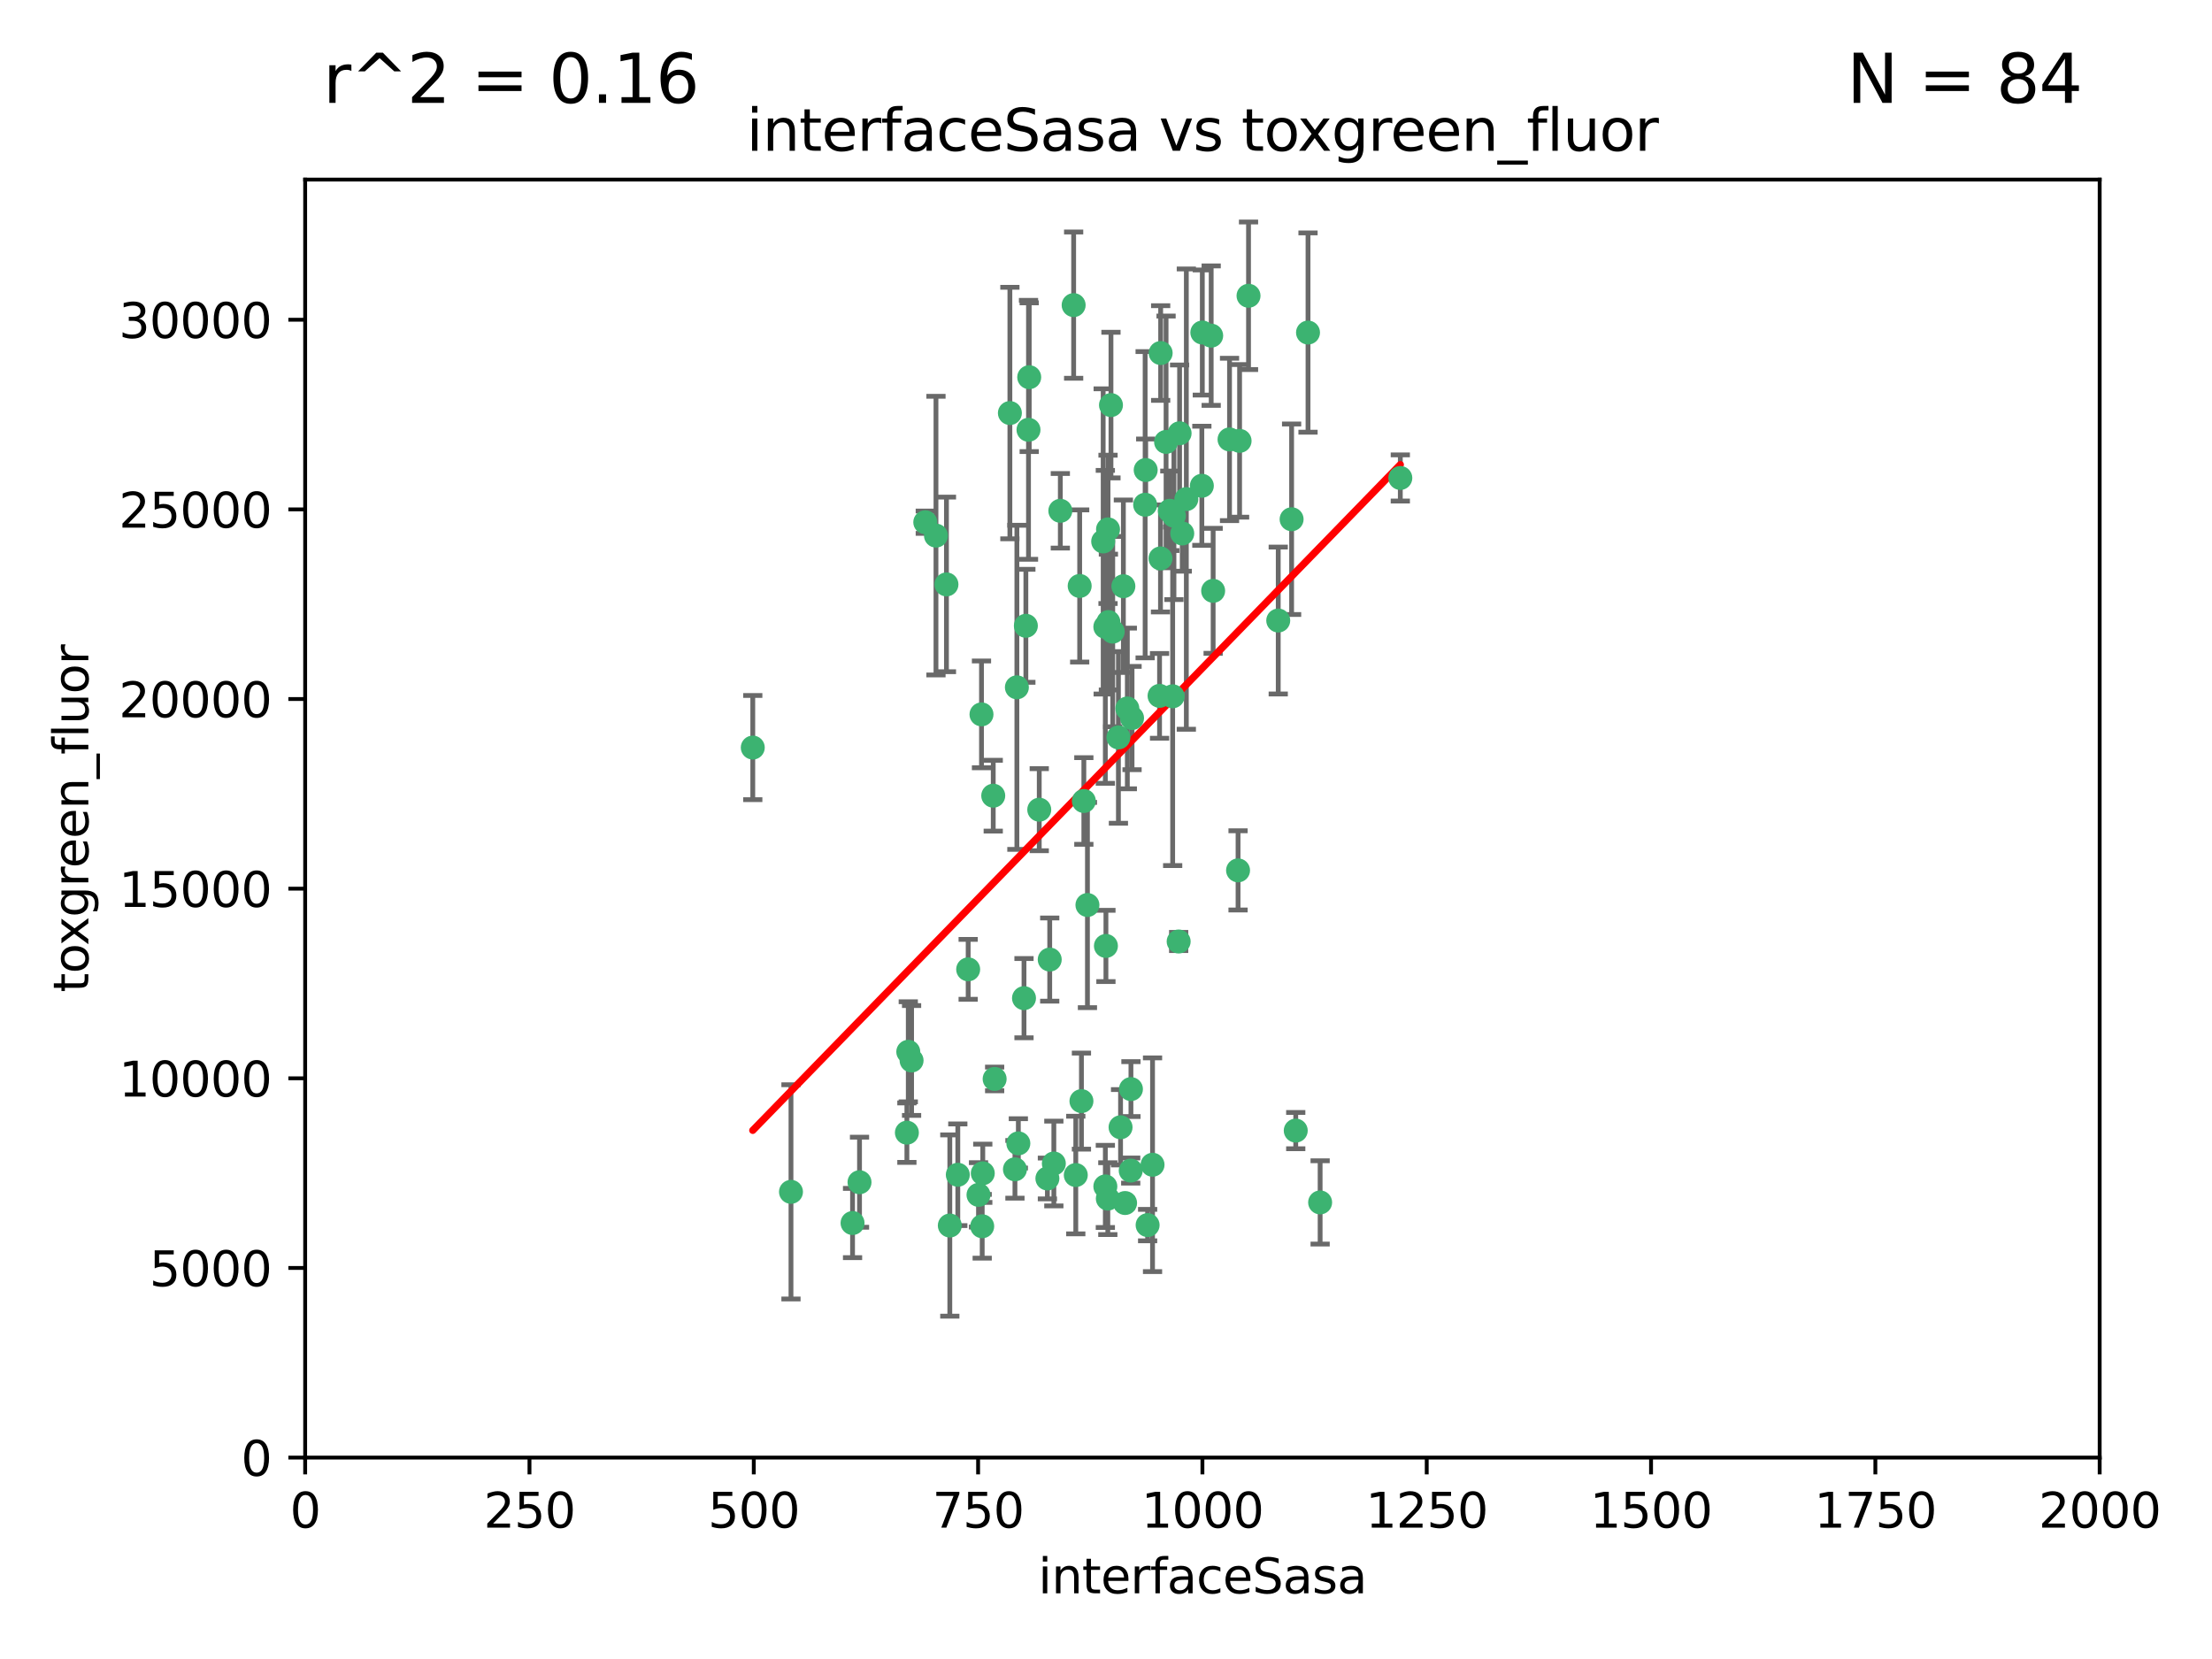 <?xml version="1.0" encoding="utf-8" standalone="no"?>
<!DOCTYPE svg PUBLIC "-//W3C//DTD SVG 1.1//EN"
  "http://www.w3.org/Graphics/SVG/1.1/DTD/svg11.dtd">
<svg xmlns:xlink="http://www.w3.org/1999/xlink" width="460.8pt" height="345.6pt" viewBox="0 0 460.8 345.6" xmlns="http://www.w3.org/2000/svg" version="1.1">
 <defs>
  <style type="text/css">*{stroke-linejoin: round; stroke-linecap: butt}</style>
 </defs>
 <g id="figure_1">
  <g id="patch_1">
   <path d="M 0 345.6 
L 460.8 345.6 
L 460.8 0 
L 0 0 
z
" style="fill: #ffffff"/>
  </g>
  <g id="axes_1">
   <g id="patch_2">
    <path d="M 63.571 303.64 
L 437.4 303.64 
L 437.4 37.411 
L 63.571 37.411 
z
" style="fill: #ffffff"/>
   </g>
   <g id="PathCollection_1">
    <defs>
     <path id="m6493f136f6" d="M 0 1.118 
C 0.297 1.118 0.581 1 0.791 0.791 
C 1 0.581 1.118 0.297 1.118 0 
C 1.118 -0.297 1 -0.581 0.791 -0.791 
C 0.581 -1 0.297 -1.118 0 -1.118 
C -0.297 -1.118 -0.581 -1 -0.791 -0.791 
C -1 -0.581 -1.118 -0.297 -1.118 0 
C -1.118 0.297 -1 0.581 -0.791 0.791 
C -0.581 1 -0.297 1.118 0 1.118 
z
" style="stroke: #3cb371"/>
    </defs>
    <g clip-path="url(#p649867e838)">
     <use xlink:href="#m6493f136f6" x="243.693" y="106.407" style="fill: #3cb371; stroke: #3cb371"/>
     <use xlink:href="#m6493f136f6" x="272.484" y="69.276" style="fill: #3cb371; stroke: #3cb371"/>
     <use xlink:href="#m6493f136f6" x="231.435" y="84.387" style="fill: #3cb371; stroke: #3cb371"/>
     <use xlink:href="#m6493f136f6" x="242.914" y="92.058" style="fill: #3cb371; stroke: #3cb371"/>
     <use xlink:href="#m6493f136f6" x="266.28" y="129.266" style="fill: #3cb371; stroke: #3cb371"/>
     <use xlink:href="#m6493f136f6" x="269.065" y="108.167" style="fill: #3cb371; stroke: #3cb371"/>
     <use xlink:href="#m6493f136f6" x="220.886" y="106.409" style="fill: #3cb371; stroke: #3cb371"/>
     <use xlink:href="#m6493f136f6" x="214.404" y="78.577" style="fill: #3cb371; stroke: #3cb371"/>
     <use xlink:href="#m6493f136f6" x="241.787" y="73.544" style="fill: #3cb371; stroke: #3cb371"/>
     <use xlink:href="#m6493f136f6" x="252.721" y="123.084" style="fill: #3cb371; stroke: #3cb371"/>
     <use xlink:href="#m6493f136f6" x="252.312" y="69.92" style="fill: #3cb371; stroke: #3cb371"/>
     <use xlink:href="#m6493f136f6" x="258.229" y="91.842" style="fill: #3cb371; stroke: #3cb371"/>
     <use xlink:href="#m6493f136f6" x="223.66" y="63.561" style="fill: #3cb371; stroke: #3cb371"/>
     <use xlink:href="#m6493f136f6" x="232.987" y="153.62" style="fill: #3cb371; stroke: #3cb371"/>
     <use xlink:href="#m6493f136f6" x="241.557" y="144.96" style="fill: #3cb371; stroke: #3cb371"/>
     <use xlink:href="#m6493f136f6" x="247.136" y="103.972" style="fill: #3cb371; stroke: #3cb371"/>
     <use xlink:href="#m6493f136f6" x="246.284" y="111.129" style="fill: #3cb371; stroke: #3cb371"/>
     <use xlink:href="#m6493f136f6" x="244.553" y="107.43" style="fill: #3cb371; stroke: #3cb371"/>
     <use xlink:href="#m6493f136f6" x="250.368" y="101.196" style="fill: #3cb371; stroke: #3cb371"/>
     <use xlink:href="#m6493f136f6" x="210.378" y="86.045" style="fill: #3cb371; stroke: #3cb371"/>
     <use xlink:href="#m6493f136f6" x="256.134" y="91.543" style="fill: #3cb371; stroke: #3cb371"/>
     <use xlink:href="#m6493f136f6" x="234.02" y="122.124" style="fill: #3cb371; stroke: #3cb371"/>
     <use xlink:href="#m6493f136f6" x="216.495" y="168.674" style="fill: #3cb371; stroke: #3cb371"/>
     <use xlink:href="#m6493f136f6" x="238.555" y="105.145" style="fill: #3cb371; stroke: #3cb371"/>
     <use xlink:href="#m6493f136f6" x="230.261" y="130.584" style="fill: #3cb371; stroke: #3cb371"/>
     <use xlink:href="#m6493f136f6" x="238.669" y="97.916" style="fill: #3cb371; stroke: #3cb371"/>
     <use xlink:href="#m6493f136f6" x="241.753" y="116.33" style="fill: #3cb371; stroke: #3cb371"/>
     <use xlink:href="#m6493f136f6" x="245.731" y="90.261" style="fill: #3cb371; stroke: #3cb371"/>
     <use xlink:href="#m6493f136f6" x="269.927" y="235.524" style="fill: #3cb371; stroke: #3cb371"/>
     <use xlink:href="#m6493f136f6" x="240.095" y="242.64" style="fill: #3cb371; stroke: #3cb371"/>
     <use xlink:href="#m6493f136f6" x="214.256" y="89.534" style="fill: #3cb371; stroke: #3cb371"/>
     <use xlink:href="#m6493f136f6" x="291.711" y="99.569" style="fill: #3cb371; stroke: #3cb371"/>
     <use xlink:href="#m6493f136f6" x="224.916" y="122.066" style="fill: #3cb371; stroke: #3cb371"/>
     <use xlink:href="#m6493f136f6" x="260.091" y="61.614" style="fill: #3cb371; stroke: #3cb371"/>
     <use xlink:href="#m6493f136f6" x="250.465" y="69.268" style="fill: #3cb371; stroke: #3cb371"/>
     <use xlink:href="#m6493f136f6" x="204.462" y="148.819" style="fill: #3cb371; stroke: #3cb371"/>
     <use xlink:href="#m6493f136f6" x="218.677" y="199.895" style="fill: #3cb371; stroke: #3cb371"/>
     <use xlink:href="#m6493f136f6" x="201.688" y="201.933" style="fill: #3cb371; stroke: #3cb371"/>
     <use xlink:href="#m6493f136f6" x="194.981" y="111.579" style="fill: #3cb371; stroke: #3cb371"/>
     <use xlink:href="#m6493f136f6" x="204.731" y="244.417" style="fill: #3cb371; stroke: #3cb371"/>
     <use xlink:href="#m6493f136f6" x="231.802" y="131.576" style="fill: #3cb371; stroke: #3cb371"/>
     <use xlink:href="#m6493f136f6" x="192.753" y="108.788" style="fill: #3cb371; stroke: #3cb371"/>
     <use xlink:href="#m6493f136f6" x="230.822" y="110.277" style="fill: #3cb371; stroke: #3cb371"/>
     <use xlink:href="#m6493f136f6" x="229.813" y="112.79" style="fill: #3cb371; stroke: #3cb371"/>
     <use xlink:href="#m6493f136f6" x="275.007" y="250.485" style="fill: #3cb371; stroke: #3cb371"/>
     <use xlink:href="#m6493f136f6" x="219.534" y="242.381" style="fill: #3cb371; stroke: #3cb371"/>
     <use xlink:href="#m6493f136f6" x="179.053" y="246.279" style="fill: #3cb371; stroke: #3cb371"/>
     <use xlink:href="#m6493f136f6" x="230.901" y="129.589" style="fill: #3cb371; stroke: #3cb371"/>
     <use xlink:href="#m6493f136f6" x="234.375" y="250.612" style="fill: #3cb371; stroke: #3cb371"/>
     <use xlink:href="#m6493f136f6" x="212.14" y="238.185" style="fill: #3cb371; stroke: #3cb371"/>
     <use xlink:href="#m6493f136f6" x="239.071" y="255.21" style="fill: #3cb371; stroke: #3cb371"/>
     <use xlink:href="#m6493f136f6" x="213.706" y="130.365" style="fill: #3cb371; stroke: #3cb371"/>
     <use xlink:href="#m6493f136f6" x="206.91" y="165.758" style="fill: #3cb371; stroke: #3cb371"/>
     <use xlink:href="#m6493f136f6" x="235.596" y="226.876" style="fill: #3cb371; stroke: #3cb371"/>
     <use xlink:href="#m6493f136f6" x="226.534" y="188.53" style="fill: #3cb371; stroke: #3cb371"/>
     <use xlink:href="#m6493f136f6" x="230.779" y="249.694" style="fill: #3cb371; stroke: #3cb371"/>
     <use xlink:href="#m6493f136f6" x="224.106" y="244.785" style="fill: #3cb371; stroke: #3cb371"/>
     <use xlink:href="#m6493f136f6" x="203.841" y="248.914" style="fill: #3cb371; stroke: #3cb371"/>
     <use xlink:href="#m6493f136f6" x="189.211" y="219.109" style="fill: #3cb371; stroke: #3cb371"/>
     <use xlink:href="#m6493f136f6" x="188.922" y="235.955" style="fill: #3cb371; stroke: #3cb371"/>
     <use xlink:href="#m6493f136f6" x="211.835" y="143.182" style="fill: #3cb371; stroke: #3cb371"/>
     <use xlink:href="#m6493f136f6" x="233.433" y="234.83" style="fill: #3cb371; stroke: #3cb371"/>
     <use xlink:href="#m6493f136f6" x="245.536" y="196.128" style="fill: #3cb371; stroke: #3cb371"/>
     <use xlink:href="#m6493f136f6" x="244.288" y="145.054" style="fill: #3cb371; stroke: #3cb371"/>
     <use xlink:href="#m6493f136f6" x="213.318" y="207.934" style="fill: #3cb371; stroke: #3cb371"/>
     <use xlink:href="#m6493f136f6" x="235.826" y="149.585" style="fill: #3cb371; stroke: #3cb371"/>
     <use xlink:href="#m6493f136f6" x="230.385" y="197.058" style="fill: #3cb371; stroke: #3cb371"/>
     <use xlink:href="#m6493f136f6" x="204.611" y="255.455" style="fill: #3cb371; stroke: #3cb371"/>
     <use xlink:href="#m6493f136f6" x="257.91" y="181.315" style="fill: #3cb371; stroke: #3cb371"/>
     <use xlink:href="#m6493f136f6" x="218.192" y="245.498" style="fill: #3cb371; stroke: #3cb371"/>
     <use xlink:href="#m6493f136f6" x="177.602" y="254.778" style="fill: #3cb371; stroke: #3cb371"/>
     <use xlink:href="#m6493f136f6" x="189.899" y="220.92" style="fill: #3cb371; stroke: #3cb371"/>
     <use xlink:href="#m6493f136f6" x="197.864" y="255.301" style="fill: #3cb371; stroke: #3cb371"/>
     <use xlink:href="#m6493f136f6" x="234.846" y="147.587" style="fill: #3cb371; stroke: #3cb371"/>
     <use xlink:href="#m6493f136f6" x="197.163" y="121.744" style="fill: #3cb371; stroke: #3cb371"/>
     <use xlink:href="#m6493f136f6" x="225.284" y="229.381" style="fill: #3cb371; stroke: #3cb371"/>
     <use xlink:href="#m6493f136f6" x="225.785" y="166.862" style="fill: #3cb371; stroke: #3cb371"/>
     <use xlink:href="#m6493f136f6" x="211.432" y="243.591" style="fill: #3cb371; stroke: #3cb371"/>
     <use xlink:href="#m6493f136f6" x="199.529" y="244.726" style="fill: #3cb371; stroke: #3cb371"/>
     <use xlink:href="#m6493f136f6" x="235.549" y="243.853" style="fill: #3cb371; stroke: #3cb371"/>
     <use xlink:href="#m6493f136f6" x="207.202" y="224.762" style="fill: #3cb371; stroke: #3cb371"/>
     <use xlink:href="#m6493f136f6" x="156.817" y="155.731" style="fill: #3cb371; stroke: #3cb371"/>
     <use xlink:href="#m6493f136f6" x="164.776" y="248.284" style="fill: #3cb371; stroke: #3cb371"/>
     <use xlink:href="#m6493f136f6" x="230.263" y="247.152" style="fill: #3cb371; stroke: #3cb371"/>
    </g>
   </g>
   <g id="matplotlib.axis_1">
    <g id="xtick_1">
     <g id="line2d_1">
      <defs>
       <path id="mc846acd327" d="M 0 0 
L 0 3.5 
" style="stroke: #000000; stroke-width: 0.8"/>
      </defs>
      <g>
       <use xlink:href="#mc846acd327" x="63.571" y="303.64" style="stroke: #000000; stroke-width: 0.8"/>
      </g>
     </g>
     <g id="text_1">
      <!-- 0 -->
      <g transform="translate(60.39 318.238)scale(0.1 -0.1)">
       <defs>
        <path id="DejaVuSans-30" d="M 2034 4250 
Q 1547 4250 1301 3770 
Q 1056 3291 1056 2328 
Q 1056 1369 1301 889 
Q 1547 409 2034 409 
Q 2525 409 2770 889 
Q 3016 1369 3016 2328 
Q 3016 3291 2770 3770 
Q 2525 4250 2034 4250 
z
M 2034 4750 
Q 2819 4750 3233 4129 
Q 3647 3509 3647 2328 
Q 3647 1150 3233 529 
Q 2819 -91 2034 -91 
Q 1250 -91 836 529 
Q 422 1150 422 2328 
Q 422 3509 836 4129 
Q 1250 4750 2034 4750 
z
" transform="scale(0.016)"/>
       </defs>
       <use xlink:href="#DejaVuSans-30"/>
      </g>
     </g>
    </g>
    <g id="xtick_2">
     <g id="line2d_2">
      <g>
       <use xlink:href="#mc846acd327" x="110.3" y="303.64" style="stroke: #000000; stroke-width: 0.8"/>
      </g>
     </g>
     <g id="text_2">
      <!-- 250 -->
      <g transform="translate(100.756 318.238)scale(0.1 -0.1)">
       <defs>
        <path id="DejaVuSans-32" d="M 1228 531 
L 3431 531 
L 3431 0 
L 469 0 
L 469 531 
Q 828 903 1448 1529 
Q 2069 2156 2228 2338 
Q 2531 2678 2651 2914 
Q 2772 3150 2772 3378 
Q 2772 3750 2511 3984 
Q 2250 4219 1831 4219 
Q 1534 4219 1204 4116 
Q 875 4013 500 3803 
L 500 4441 
Q 881 4594 1212 4672 
Q 1544 4750 1819 4750 
Q 2544 4750 2975 4387 
Q 3406 4025 3406 3419 
Q 3406 3131 3298 2873 
Q 3191 2616 2906 2266 
Q 2828 2175 2409 1742 
Q 1991 1309 1228 531 
z
" transform="scale(0.016)"/>
        <path id="DejaVuSans-35" d="M 691 4666 
L 3169 4666 
L 3169 4134 
L 1269 4134 
L 1269 2991 
Q 1406 3038 1543 3061 
Q 1681 3084 1819 3084 
Q 2600 3084 3056 2656 
Q 3513 2228 3513 1497 
Q 3513 744 3044 326 
Q 2575 -91 1722 -91 
Q 1428 -91 1123 -41 
Q 819 9 494 109 
L 494 744 
Q 775 591 1075 516 
Q 1375 441 1709 441 
Q 2250 441 2565 725 
Q 2881 1009 2881 1497 
Q 2881 1984 2565 2268 
Q 2250 2553 1709 2553 
Q 1456 2553 1204 2497 
Q 953 2441 691 2322 
L 691 4666 
z
" transform="scale(0.016)"/>
       </defs>
       <use xlink:href="#DejaVuSans-32"/>
       <use xlink:href="#DejaVuSans-35" x="63.623"/>
       <use xlink:href="#DejaVuSans-30" x="127.246"/>
      </g>
     </g>
    </g>
    <g id="xtick_3">
     <g id="line2d_3">
      <g>
       <use xlink:href="#mc846acd327" x="157.028" y="303.64" style="stroke: #000000; stroke-width: 0.8"/>
      </g>
     </g>
     <g id="text_3">
      <!-- 500 -->
      <g transform="translate(147.485 318.238)scale(0.1 -0.1)">
       <use xlink:href="#DejaVuSans-35"/>
       <use xlink:href="#DejaVuSans-30" x="63.623"/>
       <use xlink:href="#DejaVuSans-30" x="127.246"/>
      </g>
     </g>
    </g>
    <g id="xtick_4">
     <g id="line2d_4">
      <g>
       <use xlink:href="#mc846acd327" x="203.757" y="303.64" style="stroke: #000000; stroke-width: 0.8"/>
      </g>
     </g>
     <g id="text_4">
      <!-- 750 -->
      <g transform="translate(194.213 318.238)scale(0.1 -0.1)">
       <defs>
        <path id="DejaVuSans-37" d="M 525 4666 
L 3525 4666 
L 3525 4397 
L 1831 0 
L 1172 0 
L 2766 4134 
L 525 4134 
L 525 4666 
z
" transform="scale(0.016)"/>
       </defs>
       <use xlink:href="#DejaVuSans-37"/>
       <use xlink:href="#DejaVuSans-35" x="63.623"/>
       <use xlink:href="#DejaVuSans-30" x="127.246"/>
      </g>
     </g>
    </g>
    <g id="xtick_5">
     <g id="line2d_5">
      <g>
       <use xlink:href="#mc846acd327" x="250.486" y="303.64" style="stroke: #000000; stroke-width: 0.8"/>
      </g>
     </g>
     <g id="text_5">
      <!-- 1000 -->
      <g transform="translate(237.761 318.238)scale(0.1 -0.1)">
       <defs>
        <path id="DejaVuSans-31" d="M 794 531 
L 1825 531 
L 1825 4091 
L 703 3866 
L 703 4441 
L 1819 4666 
L 2450 4666 
L 2450 531 
L 3481 531 
L 3481 0 
L 794 0 
L 794 531 
z
" transform="scale(0.016)"/>
       </defs>
       <use xlink:href="#DejaVuSans-31"/>
       <use xlink:href="#DejaVuSans-30" x="63.623"/>
       <use xlink:href="#DejaVuSans-30" x="127.246"/>
       <use xlink:href="#DejaVuSans-30" x="190.869"/>
      </g>
     </g>
    </g>
    <g id="xtick_6">
     <g id="line2d_6">
      <g>
       <use xlink:href="#mc846acd327" x="297.214" y="303.64" style="stroke: #000000; stroke-width: 0.8"/>
      </g>
     </g>
     <g id="text_6">
      <!-- 1250 -->
      <g transform="translate(284.489 318.238)scale(0.1 -0.1)">
       <use xlink:href="#DejaVuSans-31"/>
       <use xlink:href="#DejaVuSans-32" x="63.623"/>
       <use xlink:href="#DejaVuSans-35" x="127.246"/>
       <use xlink:href="#DejaVuSans-30" x="190.869"/>
      </g>
     </g>
    </g>
    <g id="xtick_7">
     <g id="line2d_7">
      <g>
       <use xlink:href="#mc846acd327" x="343.943" y="303.64" style="stroke: #000000; stroke-width: 0.8"/>
      </g>
     </g>
     <g id="text_7">
      <!-- 1500 -->
      <g transform="translate(331.218 318.238)scale(0.1 -0.1)">
       <use xlink:href="#DejaVuSans-31"/>
       <use xlink:href="#DejaVuSans-35" x="63.623"/>
       <use xlink:href="#DejaVuSans-30" x="127.246"/>
       <use xlink:href="#DejaVuSans-30" x="190.869"/>
      </g>
     </g>
    </g>
    <g id="xtick_8">
     <g id="line2d_8">
      <g>
       <use xlink:href="#mc846acd327" x="390.671" y="303.64" style="stroke: #000000; stroke-width: 0.8"/>
      </g>
     </g>
     <g id="text_8">
      <!-- 1750 -->
      <g transform="translate(377.946 318.238)scale(0.1 -0.1)">
       <use xlink:href="#DejaVuSans-31"/>
       <use xlink:href="#DejaVuSans-37" x="63.623"/>
       <use xlink:href="#DejaVuSans-35" x="127.246"/>
       <use xlink:href="#DejaVuSans-30" x="190.869"/>
      </g>
     </g>
    </g>
    <g id="xtick_9">
     <g id="line2d_9">
      <g>
       <use xlink:href="#mc846acd327" x="437.4" y="303.64" style="stroke: #000000; stroke-width: 0.8"/>
      </g>
     </g>
     <g id="text_9">
      <!-- 2000 -->
      <g transform="translate(424.675 318.238)scale(0.1 -0.1)">
       <use xlink:href="#DejaVuSans-32"/>
       <use xlink:href="#DejaVuSans-30" x="63.623"/>
       <use xlink:href="#DejaVuSans-30" x="127.246"/>
       <use xlink:href="#DejaVuSans-30" x="190.869"/>
      </g>
     </g>
    </g>
    <g id="text_10">
     <!-- interfaceSasa -->
     <g transform="translate(216.279 331.917)scale(0.1 -0.1)">
      <defs>
       <path id="DejaVuSans-69" d="M 603 3500 
L 1178 3500 
L 1178 0 
L 603 0 
L 603 3500 
z
M 603 4863 
L 1178 4863 
L 1178 4134 
L 603 4134 
L 603 4863 
z
" transform="scale(0.016)"/>
       <path id="DejaVuSans-6e" d="M 3513 2113 
L 3513 0 
L 2938 0 
L 2938 2094 
Q 2938 2591 2744 2837 
Q 2550 3084 2163 3084 
Q 1697 3084 1428 2787 
Q 1159 2491 1159 1978 
L 1159 0 
L 581 0 
L 581 3500 
L 1159 3500 
L 1159 2956 
Q 1366 3272 1645 3428 
Q 1925 3584 2291 3584 
Q 2894 3584 3203 3211 
Q 3513 2838 3513 2113 
z
" transform="scale(0.016)"/>
       <path id="DejaVuSans-74" d="M 1172 4494 
L 1172 3500 
L 2356 3500 
L 2356 3053 
L 1172 3053 
L 1172 1153 
Q 1172 725 1289 603 
Q 1406 481 1766 481 
L 2356 481 
L 2356 0 
L 1766 0 
Q 1100 0 847 248 
Q 594 497 594 1153 
L 594 3053 
L 172 3053 
L 172 3500 
L 594 3500 
L 594 4494 
L 1172 4494 
z
" transform="scale(0.016)"/>
       <path id="DejaVuSans-65" d="M 3597 1894 
L 3597 1613 
L 953 1613 
Q 991 1019 1311 708 
Q 1631 397 2203 397 
Q 2534 397 2845 478 
Q 3156 559 3463 722 
L 3463 178 
Q 3153 47 2828 -22 
Q 2503 -91 2169 -91 
Q 1331 -91 842 396 
Q 353 884 353 1716 
Q 353 2575 817 3079 
Q 1281 3584 2069 3584 
Q 2775 3584 3186 3129 
Q 3597 2675 3597 1894 
z
M 3022 2063 
Q 3016 2534 2758 2815 
Q 2500 3097 2075 3097 
Q 1594 3097 1305 2825 
Q 1016 2553 972 2059 
L 3022 2063 
z
" transform="scale(0.016)"/>
       <path id="DejaVuSans-72" d="M 2631 2963 
Q 2534 3019 2420 3045 
Q 2306 3072 2169 3072 
Q 1681 3072 1420 2755 
Q 1159 2438 1159 1844 
L 1159 0 
L 581 0 
L 581 3500 
L 1159 3500 
L 1159 2956 
Q 1341 3275 1631 3429 
Q 1922 3584 2338 3584 
Q 2397 3584 2469 3576 
Q 2541 3569 2628 3553 
L 2631 2963 
z
" transform="scale(0.016)"/>
       <path id="DejaVuSans-66" d="M 2375 4863 
L 2375 4384 
L 1825 4384 
Q 1516 4384 1395 4259 
Q 1275 4134 1275 3809 
L 1275 3500 
L 2222 3500 
L 2222 3053 
L 1275 3053 
L 1275 0 
L 697 0 
L 697 3053 
L 147 3053 
L 147 3500 
L 697 3500 
L 697 3744 
Q 697 4328 969 4595 
Q 1241 4863 1831 4863 
L 2375 4863 
z
" transform="scale(0.016)"/>
       <path id="DejaVuSans-61" d="M 2194 1759 
Q 1497 1759 1228 1600 
Q 959 1441 959 1056 
Q 959 750 1161 570 
Q 1363 391 1709 391 
Q 2188 391 2477 730 
Q 2766 1069 2766 1631 
L 2766 1759 
L 2194 1759 
z
M 3341 1997 
L 3341 0 
L 2766 0 
L 2766 531 
Q 2569 213 2275 61 
Q 1981 -91 1556 -91 
Q 1019 -91 701 211 
Q 384 513 384 1019 
Q 384 1609 779 1909 
Q 1175 2209 1959 2209 
L 2766 2209 
L 2766 2266 
Q 2766 2663 2505 2880 
Q 2244 3097 1772 3097 
Q 1472 3097 1187 3025 
Q 903 2953 641 2809 
L 641 3341 
Q 956 3463 1253 3523 
Q 1550 3584 1831 3584 
Q 2591 3584 2966 3190 
Q 3341 2797 3341 1997 
z
" transform="scale(0.016)"/>
       <path id="DejaVuSans-63" d="M 3122 3366 
L 3122 2828 
Q 2878 2963 2633 3030 
Q 2388 3097 2138 3097 
Q 1578 3097 1268 2742 
Q 959 2388 959 1747 
Q 959 1106 1268 751 
Q 1578 397 2138 397 
Q 2388 397 2633 464 
Q 2878 531 3122 666 
L 3122 134 
Q 2881 22 2623 -34 
Q 2366 -91 2075 -91 
Q 1284 -91 818 406 
Q 353 903 353 1747 
Q 353 2603 823 3093 
Q 1294 3584 2113 3584 
Q 2378 3584 2631 3529 
Q 2884 3475 3122 3366 
z
" transform="scale(0.016)"/>
       <path id="DejaVuSans-53" d="M 3425 4513 
L 3425 3897 
Q 3066 4069 2747 4153 
Q 2428 4238 2131 4238 
Q 1616 4238 1336 4038 
Q 1056 3838 1056 3469 
Q 1056 3159 1242 3001 
Q 1428 2844 1947 2747 
L 2328 2669 
Q 3034 2534 3370 2195 
Q 3706 1856 3706 1288 
Q 3706 609 3251 259 
Q 2797 -91 1919 -91 
Q 1588 -91 1214 -16 
Q 841 59 441 206 
L 441 856 
Q 825 641 1194 531 
Q 1563 422 1919 422 
Q 2459 422 2753 634 
Q 3047 847 3047 1241 
Q 3047 1584 2836 1778 
Q 2625 1972 2144 2069 
L 1759 2144 
Q 1053 2284 737 2584 
Q 422 2884 422 3419 
Q 422 4038 858 4394 
Q 1294 4750 2059 4750 
Q 2388 4750 2728 4690 
Q 3069 4631 3425 4513 
z
" transform="scale(0.016)"/>
       <path id="DejaVuSans-73" d="M 2834 3397 
L 2834 2853 
Q 2591 2978 2328 3040 
Q 2066 3103 1784 3103 
Q 1356 3103 1142 2972 
Q 928 2841 928 2578 
Q 928 2378 1081 2264 
Q 1234 2150 1697 2047 
L 1894 2003 
Q 2506 1872 2764 1633 
Q 3022 1394 3022 966 
Q 3022 478 2636 193 
Q 2250 -91 1575 -91 
Q 1294 -91 989 -36 
Q 684 19 347 128 
L 347 722 
Q 666 556 975 473 
Q 1284 391 1588 391 
Q 1994 391 2212 530 
Q 2431 669 2431 922 
Q 2431 1156 2273 1281 
Q 2116 1406 1581 1522 
L 1381 1569 
Q 847 1681 609 1914 
Q 372 2147 372 2553 
Q 372 3047 722 3315 
Q 1072 3584 1716 3584 
Q 2034 3584 2315 3537 
Q 2597 3491 2834 3397 
z
" transform="scale(0.016)"/>
      </defs>
      <use xlink:href="#DejaVuSans-69"/>
      <use xlink:href="#DejaVuSans-6e" x="27.783"/>
      <use xlink:href="#DejaVuSans-74" x="91.162"/>
      <use xlink:href="#DejaVuSans-65" x="130.371"/>
      <use xlink:href="#DejaVuSans-72" x="191.895"/>
      <use xlink:href="#DejaVuSans-66" x="233.008"/>
      <use xlink:href="#DejaVuSans-61" x="268.213"/>
      <use xlink:href="#DejaVuSans-63" x="329.492"/>
      <use xlink:href="#DejaVuSans-65" x="384.473"/>
      <use xlink:href="#DejaVuSans-53" x="445.996"/>
      <use xlink:href="#DejaVuSans-61" x="509.473"/>
      <use xlink:href="#DejaVuSans-73" x="570.752"/>
      <use xlink:href="#DejaVuSans-61" x="622.852"/>
     </g>
    </g>
   </g>
   <g id="matplotlib.axis_2">
    <g id="ytick_1">
     <g id="line2d_10">
      <defs>
       <path id="m1778e24567" d="M 0 0 
L -3.5 0 
" style="stroke: #000000; stroke-width: 0.8"/>
      </defs>
      <g>
       <use xlink:href="#m1778e24567" x="63.571" y="303.64" style="stroke: #000000; stroke-width: 0.8"/>
      </g>
     </g>
     <g id="text_11">
      <!-- 0 -->
      <g transform="translate(50.209 307.439)scale(0.1 -0.1)">
       <use xlink:href="#DejaVuSans-30"/>
      </g>
     </g>
    </g>
    <g id="ytick_2">
     <g id="line2d_11">
      <g>
       <use xlink:href="#m1778e24567" x="63.571" y="264.135" style="stroke: #000000; stroke-width: 0.8"/>
      </g>
     </g>
     <g id="text_12">
      <!-- 5000 -->
      <g transform="translate(31.121 267.934)scale(0.1 -0.1)">
       <use xlink:href="#DejaVuSans-35"/>
       <use xlink:href="#DejaVuSans-30" x="63.623"/>
       <use xlink:href="#DejaVuSans-30" x="127.246"/>
       <use xlink:href="#DejaVuSans-30" x="190.869"/>
      </g>
     </g>
    </g>
    <g id="ytick_3">
     <g id="line2d_12">
      <g>
       <use xlink:href="#m1778e24567" x="63.571" y="224.63" style="stroke: #000000; stroke-width: 0.8"/>
      </g>
     </g>
     <g id="text_13">
      <!-- 10000 -->
      <g transform="translate(24.759 228.429)scale(0.1 -0.1)">
       <use xlink:href="#DejaVuSans-31"/>
       <use xlink:href="#DejaVuSans-30" x="63.623"/>
       <use xlink:href="#DejaVuSans-30" x="127.246"/>
       <use xlink:href="#DejaVuSans-30" x="190.869"/>
       <use xlink:href="#DejaVuSans-30" x="254.492"/>
      </g>
     </g>
    </g>
    <g id="ytick_4">
     <g id="line2d_13">
      <g>
       <use xlink:href="#m1778e24567" x="63.571" y="185.125" style="stroke: #000000; stroke-width: 0.8"/>
      </g>
     </g>
     <g id="text_14">
      <!-- 15000 -->
      <g transform="translate(24.759 188.924)scale(0.1 -0.1)">
       <use xlink:href="#DejaVuSans-31"/>
       <use xlink:href="#DejaVuSans-35" x="63.623"/>
       <use xlink:href="#DejaVuSans-30" x="127.246"/>
       <use xlink:href="#DejaVuSans-30" x="190.869"/>
       <use xlink:href="#DejaVuSans-30" x="254.492"/>
      </g>
     </g>
    </g>
    <g id="ytick_5">
     <g id="line2d_14">
      <g>
       <use xlink:href="#m1778e24567" x="63.571" y="145.62" style="stroke: #000000; stroke-width: 0.8"/>
      </g>
     </g>
     <g id="text_15">
      <!-- 20000 -->
      <g transform="translate(24.759 149.419)scale(0.1 -0.1)">
       <use xlink:href="#DejaVuSans-32"/>
       <use xlink:href="#DejaVuSans-30" x="63.623"/>
       <use xlink:href="#DejaVuSans-30" x="127.246"/>
       <use xlink:href="#DejaVuSans-30" x="190.869"/>
       <use xlink:href="#DejaVuSans-30" x="254.492"/>
      </g>
     </g>
    </g>
    <g id="ytick_6">
     <g id="line2d_15">
      <g>
       <use xlink:href="#m1778e24567" x="63.571" y="106.115" style="stroke: #000000; stroke-width: 0.8"/>
      </g>
     </g>
     <g id="text_16">
      <!-- 25000 -->
      <g transform="translate(24.759 109.914)scale(0.1 -0.1)">
       <use xlink:href="#DejaVuSans-32"/>
       <use xlink:href="#DejaVuSans-35" x="63.623"/>
       <use xlink:href="#DejaVuSans-30" x="127.246"/>
       <use xlink:href="#DejaVuSans-30" x="190.869"/>
       <use xlink:href="#DejaVuSans-30" x="254.492"/>
      </g>
     </g>
    </g>
    <g id="ytick_7">
     <g id="line2d_16">
      <g>
       <use xlink:href="#m1778e24567" x="63.571" y="66.61" style="stroke: #000000; stroke-width: 0.8"/>
      </g>
     </g>
     <g id="text_17">
      <!-- 30000 -->
      <g transform="translate(24.759 70.409)scale(0.1 -0.1)">
       <defs>
        <path id="DejaVuSans-33" d="M 2597 2516 
Q 3050 2419 3304 2112 
Q 3559 1806 3559 1356 
Q 3559 666 3084 287 
Q 2609 -91 1734 -91 
Q 1441 -91 1130 -33 
Q 819 25 488 141 
L 488 750 
Q 750 597 1062 519 
Q 1375 441 1716 441 
Q 2309 441 2620 675 
Q 2931 909 2931 1356 
Q 2931 1769 2642 2001 
Q 2353 2234 1838 2234 
L 1294 2234 
L 1294 2753 
L 1863 2753 
Q 2328 2753 2575 2939 
Q 2822 3125 2822 3475 
Q 2822 3834 2567 4026 
Q 2313 4219 1838 4219 
Q 1578 4219 1281 4162 
Q 984 4106 628 3988 
L 628 4550 
Q 988 4650 1302 4700 
Q 1616 4750 1894 4750 
Q 2613 4750 3031 4423 
Q 3450 4097 3450 3541 
Q 3450 3153 3228 2886 
Q 3006 2619 2597 2516 
z
" transform="scale(0.016)"/>
       </defs>
       <use xlink:href="#DejaVuSans-33"/>
       <use xlink:href="#DejaVuSans-30" x="63.623"/>
       <use xlink:href="#DejaVuSans-30" x="127.246"/>
       <use xlink:href="#DejaVuSans-30" x="190.869"/>
       <use xlink:href="#DejaVuSans-30" x="254.492"/>
      </g>
     </g>
    </g>
    <g id="text_18">
     <!-- toxgreen_fluor -->
     <g transform="translate(18.401 206.72)rotate(-90)scale(0.1 -0.1)">
      <defs>
       <path id="DejaVuSans-6f" d="M 1959 3097 
Q 1497 3097 1228 2736 
Q 959 2375 959 1747 
Q 959 1119 1226 758 
Q 1494 397 1959 397 
Q 2419 397 2687 759 
Q 2956 1122 2956 1747 
Q 2956 2369 2687 2733 
Q 2419 3097 1959 3097 
z
M 1959 3584 
Q 2709 3584 3137 3096 
Q 3566 2609 3566 1747 
Q 3566 888 3137 398 
Q 2709 -91 1959 -91 
Q 1206 -91 779 398 
Q 353 888 353 1747 
Q 353 2609 779 3096 
Q 1206 3584 1959 3584 
z
" transform="scale(0.016)"/>
       <path id="DejaVuSans-78" d="M 3513 3500 
L 2247 1797 
L 3578 0 
L 2900 0 
L 1881 1375 
L 863 0 
L 184 0 
L 1544 1831 
L 300 3500 
L 978 3500 
L 1906 2253 
L 2834 3500 
L 3513 3500 
z
" transform="scale(0.016)"/>
       <path id="DejaVuSans-67" d="M 2906 1791 
Q 2906 2416 2648 2759 
Q 2391 3103 1925 3103 
Q 1463 3103 1205 2759 
Q 947 2416 947 1791 
Q 947 1169 1205 825 
Q 1463 481 1925 481 
Q 2391 481 2648 825 
Q 2906 1169 2906 1791 
z
M 3481 434 
Q 3481 -459 3084 -895 
Q 2688 -1331 1869 -1331 
Q 1566 -1331 1297 -1286 
Q 1028 -1241 775 -1147 
L 775 -588 
Q 1028 -725 1275 -790 
Q 1522 -856 1778 -856 
Q 2344 -856 2625 -561 
Q 2906 -266 2906 331 
L 2906 616 
Q 2728 306 2450 153 
Q 2172 0 1784 0 
Q 1141 0 747 490 
Q 353 981 353 1791 
Q 353 2603 747 3093 
Q 1141 3584 1784 3584 
Q 2172 3584 2450 3431 
Q 2728 3278 2906 2969 
L 2906 3500 
L 3481 3500 
L 3481 434 
z
" transform="scale(0.016)"/>
       <path id="DejaVuSans-5f" d="M 3263 -1063 
L 3263 -1509 
L -63 -1509 
L -63 -1063 
L 3263 -1063 
z
" transform="scale(0.016)"/>
       <path id="DejaVuSans-6c" d="M 603 4863 
L 1178 4863 
L 1178 0 
L 603 0 
L 603 4863 
z
" transform="scale(0.016)"/>
       <path id="DejaVuSans-75" d="M 544 1381 
L 544 3500 
L 1119 3500 
L 1119 1403 
Q 1119 906 1312 657 
Q 1506 409 1894 409 
Q 2359 409 2629 706 
Q 2900 1003 2900 1516 
L 2900 3500 
L 3475 3500 
L 3475 0 
L 2900 0 
L 2900 538 
Q 2691 219 2414 64 
Q 2138 -91 1772 -91 
Q 1169 -91 856 284 
Q 544 659 544 1381 
z
M 1991 3584 
L 1991 3584 
z
" transform="scale(0.016)"/>
      </defs>
      <use xlink:href="#DejaVuSans-74"/>
      <use xlink:href="#DejaVuSans-6f" x="39.209"/>
      <use xlink:href="#DejaVuSans-78" x="97.266"/>
      <use xlink:href="#DejaVuSans-67" x="156.445"/>
      <use xlink:href="#DejaVuSans-72" x="219.922"/>
      <use xlink:href="#DejaVuSans-65" x="258.785"/>
      <use xlink:href="#DejaVuSans-65" x="320.309"/>
      <use xlink:href="#DejaVuSans-6e" x="381.832"/>
      <use xlink:href="#DejaVuSans-5f" x="445.211"/>
      <use xlink:href="#DejaVuSans-66" x="495.211"/>
      <use xlink:href="#DejaVuSans-6c" x="530.416"/>
      <use xlink:href="#DejaVuSans-75" x="558.199"/>
      <use xlink:href="#DejaVuSans-6f" x="621.578"/>
      <use xlink:href="#DejaVuSans-72" x="682.76"/>
     </g>
    </g>
   </g>
   <g id="LineCollection_1">
    <path d="M 243.693 114.69 
L 243.693 98.124 
" clip-path="url(#p649867e838)" style="fill: none; stroke: #696969"/>
    <path d="M 272.484 90.034 
L 272.484 48.519 
" clip-path="url(#p649867e838)" style="fill: none; stroke: #696969"/>
    <path d="M 231.435 99.556 
L 231.435 69.219 
" clip-path="url(#p649867e838)" style="fill: none; stroke: #696969"/>
    <path d="M 242.914 118.276 
L 242.914 65.84 
" clip-path="url(#p649867e838)" style="fill: none; stroke: #696969"/>
    <path d="M 266.28 144.567 
L 266.28 113.965 
" clip-path="url(#p649867e838)" style="fill: none; stroke: #696969"/>
    <path d="M 269.065 128.009 
L 269.065 88.325 
" clip-path="url(#p649867e838)" style="fill: none; stroke: #696969"/>
    <path d="M 220.886 114.176 
L 220.886 98.642 
" clip-path="url(#p649867e838)" style="fill: none; stroke: #696969"/>
    <path d="M 214.404 94.067 
L 214.404 63.087 
" clip-path="url(#p649867e838)" style="fill: none; stroke: #696969"/>
    <path d="M 241.787 83.405 
L 241.787 63.682 
" clip-path="url(#p649867e838)" style="fill: none; stroke: #696969"/>
    <path d="M 252.721 136.104 
L 252.721 110.065 
" clip-path="url(#p649867e838)" style="fill: none; stroke: #696969"/>
    <path d="M 252.312 84.444 
L 252.312 55.396 
" clip-path="url(#p649867e838)" style="fill: none; stroke: #696969"/>
    <path d="M 258.229 107.733 
L 258.229 75.95 
" clip-path="url(#p649867e838)" style="fill: none; stroke: #696969"/>
    <path d="M 223.66 78.794 
L 223.66 48.327 
" clip-path="url(#p649867e838)" style="fill: none; stroke: #696969"/>
    <path d="M 232.987 171.496 
L 232.987 135.744 
" clip-path="url(#p649867e838)" style="fill: none; stroke: #696969"/>
    <path d="M 241.557 153.789 
L 241.557 136.131 
" clip-path="url(#p649867e838)" style="fill: none; stroke: #696969"/>
    <path d="M 247.136 151.918 
L 247.136 56.025 
" clip-path="url(#p649867e838)" style="fill: none; stroke: #696969"/>
    <path d="M 246.284 118.989 
L 246.284 103.269 
" clip-path="url(#p649867e838)" style="fill: none; stroke: #696969"/>
    <path d="M 244.553 124.902 
L 244.553 89.957 
" clip-path="url(#p649867e838)" style="fill: none; stroke: #696969"/>
    <path d="M 250.368 113.603 
L 250.368 88.789 
" clip-path="url(#p649867e838)" style="fill: none; stroke: #696969"/>
    <path d="M 210.378 112.245 
L 210.378 59.845 
" clip-path="url(#p649867e838)" style="fill: none; stroke: #696969"/>
    <path d="M 256.134 108.456 
L 256.134 74.63 
" clip-path="url(#p649867e838)" style="fill: none; stroke: #696969"/>
    <path d="M 234.02 140.086 
L 234.02 104.162 
" clip-path="url(#p649867e838)" style="fill: none; stroke: #696969"/>
    <path d="M 216.495 177.225 
L 216.495 160.123 
" clip-path="url(#p649867e838)" style="fill: none; stroke: #696969"/>
    <path d="M 238.555 137.044 
L 238.555 73.246 
" clip-path="url(#p649867e838)" style="fill: none; stroke: #696969"/>
    <path d="M 230.261 163.179 
L 230.261 97.99 
" clip-path="url(#p649867e838)" style="fill: none; stroke: #696969"/>
    <path d="M 238.669 104.375 
L 238.669 91.457 
" clip-path="url(#p649867e838)" style="fill: none; stroke: #696969"/>
    <path d="M 241.753 127.48 
L 241.753 105.181 
" clip-path="url(#p649867e838)" style="fill: none; stroke: #696969"/>
    <path d="M 245.731 104.49 
L 245.731 76.032 
" clip-path="url(#p649867e838)" style="fill: none; stroke: #696969"/>
    <path d="M 269.927 239.301 
L 269.927 231.747 
" clip-path="url(#p649867e838)" style="fill: none; stroke: #696969"/>
    <path d="M 240.095 264.899 
L 240.095 220.38 
" clip-path="url(#p649867e838)" style="fill: none; stroke: #696969"/>
    <path d="M 214.256 116.506 
L 214.256 62.562 
" clip-path="url(#p649867e838)" style="fill: none; stroke: #696969"/>
    <path d="M 291.711 104.376 
L 291.711 94.761 
" clip-path="url(#p649867e838)" style="fill: none; stroke: #696969"/>
    <path d="M 224.916 137.913 
L 224.916 106.218 
" clip-path="url(#p649867e838)" style="fill: none; stroke: #696969"/>
    <path d="M 260.091 76.984 
L 260.091 46.244 
" clip-path="url(#p649867e838)" style="fill: none; stroke: #696969"/>
    <path d="M 250.465 82.296 
L 250.465 56.239 
" clip-path="url(#p649867e838)" style="fill: none; stroke: #696969"/>
    <path d="M 204.462 159.942 
L 204.462 137.697 
" clip-path="url(#p649867e838)" style="fill: none; stroke: #696969"/>
    <path d="M 218.677 208.561 
L 218.677 191.229 
" clip-path="url(#p649867e838)" style="fill: none; stroke: #696969"/>
    <path d="M 201.688 208.172 
L 201.688 195.693 
" clip-path="url(#p649867e838)" style="fill: none; stroke: #696969"/>
    <path d="M 194.981 140.604 
L 194.981 82.554 
" clip-path="url(#p649867e838)" style="fill: none; stroke: #696969"/>
    <path d="M 204.731 250.489 
L 204.731 238.346 
" clip-path="url(#p649867e838)" style="fill: none; stroke: #696969"/>
    <path d="M 231.802 151.398 
L 231.802 111.753 
" clip-path="url(#p649867e838)" style="fill: none; stroke: #696969"/>
    <path d="M 192.753 111.116 
L 192.753 106.461 
" clip-path="url(#p649867e838)" style="fill: none; stroke: #696969"/>
    <path d="M 230.822 125.727 
L 230.822 94.826 
" clip-path="url(#p649867e838)" style="fill: none; stroke: #696969"/>
    <path d="M 229.813 144.582 
L 229.813 80.997 
" clip-path="url(#p649867e838)" style="fill: none; stroke: #696969"/>
    <path d="M 275.007 259.162 
L 275.007 241.808 
" clip-path="url(#p649867e838)" style="fill: none; stroke: #696969"/>
    <path d="M 219.534 251.212 
L 219.534 233.549 
" clip-path="url(#p649867e838)" style="fill: none; stroke: #696969"/>
    <path d="M 179.053 255.662 
L 179.053 236.896 
" clip-path="url(#p649867e838)" style="fill: none; stroke: #696969"/>
    <path d="M 230.901 143.733 
L 230.901 115.445 
" clip-path="url(#p649867e838)" style="fill: none; stroke: #696969"/>
    <path d="M 234.375 251.595 
L 234.375 249.629 
" clip-path="url(#p649867e838)" style="fill: none; stroke: #696969"/>
    <path d="M 212.14 243.325 
L 212.14 233.045 
" clip-path="url(#p649867e838)" style="fill: none; stroke: #696969"/>
    <path d="M 239.071 258.485 
L 239.071 251.935 
" clip-path="url(#p649867e838)" style="fill: none; stroke: #696969"/>
    <path d="M 213.706 142.136 
L 213.706 118.595 
" clip-path="url(#p649867e838)" style="fill: none; stroke: #696969"/>
    <path d="M 206.91 173.134 
L 206.91 158.381 
" clip-path="url(#p649867e838)" style="fill: none; stroke: #696969"/>
    <path d="M 235.596 232.594 
L 235.596 221.158 
" clip-path="url(#p649867e838)" style="fill: none; stroke: #696969"/>
    <path d="M 226.534 209.909 
L 226.534 167.152 
" clip-path="url(#p649867e838)" style="fill: none; stroke: #696969"/>
    <path d="M 230.779 257.178 
L 230.779 242.211 
" clip-path="url(#p649867e838)" style="fill: none; stroke: #696969"/>
    <path d="M 224.106 257.037 
L 224.106 232.533 
" clip-path="url(#p649867e838)" style="fill: none; stroke: #696969"/>
    <path d="M 203.841 255.622 
L 203.841 242.205 
" clip-path="url(#p649867e838)" style="fill: none; stroke: #696969"/>
    <path d="M 189.211 229.533 
L 189.211 208.684 
" clip-path="url(#p649867e838)" style="fill: none; stroke: #696969"/>
    <path d="M 188.922 242.149 
L 188.922 229.76 
" clip-path="url(#p649867e838)" style="fill: none; stroke: #696969"/>
    <path d="M 211.835 176.942 
L 211.835 109.423 
" clip-path="url(#p649867e838)" style="fill: none; stroke: #696969"/>
    <path d="M 233.433 242.679 
L 233.433 226.981 
" clip-path="url(#p649867e838)" style="fill: none; stroke: #696969"/>
    <path d="M 245.536 198.023 
L 245.536 194.232 
" clip-path="url(#p649867e838)" style="fill: none; stroke: #696969"/>
    <path d="M 244.288 180.314 
L 244.288 109.794 
" clip-path="url(#p649867e838)" style="fill: none; stroke: #696969"/>
    <path d="M 213.318 216.185 
L 213.318 199.682 
" clip-path="url(#p649867e838)" style="fill: none; stroke: #696969"/>
    <path d="M 235.826 160.342 
L 235.826 138.827 
" clip-path="url(#p649867e838)" style="fill: none; stroke: #696969"/>
    <path d="M 230.385 204.481 
L 230.385 189.634 
" clip-path="url(#p649867e838)" style="fill: none; stroke: #696969"/>
    <path d="M 204.611 262.097 
L 204.611 248.813 
" clip-path="url(#p649867e838)" style="fill: none; stroke: #696969"/>
    <path d="M 257.91 189.565 
L 257.91 173.066 
" clip-path="url(#p649867e838)" style="fill: none; stroke: #696969"/>
    <path d="M 218.192 249.749 
L 218.192 241.248 
" clip-path="url(#p649867e838)" style="fill: none; stroke: #696969"/>
    <path d="M 177.602 261.991 
L 177.602 247.565 
" clip-path="url(#p649867e838)" style="fill: none; stroke: #696969"/>
    <path d="M 189.899 232.358 
L 189.899 209.482 
" clip-path="url(#p649867e838)" style="fill: none; stroke: #696969"/>
    <path d="M 197.864 274.181 
L 197.864 236.421 
" clip-path="url(#p649867e838)" style="fill: none; stroke: #696969"/>
    <path d="M 234.846 164.323 
L 234.846 130.852 
" clip-path="url(#p649867e838)" style="fill: none; stroke: #696969"/>
    <path d="M 197.163 139.929 
L 197.163 103.559 
" clip-path="url(#p649867e838)" style="fill: none; stroke: #696969"/>
    <path d="M 225.284 239.386 
L 225.284 219.376 
" clip-path="url(#p649867e838)" style="fill: none; stroke: #696969"/>
    <path d="M 225.785 175.888 
L 225.785 157.836 
" clip-path="url(#p649867e838)" style="fill: none; stroke: #696969"/>
    <path d="M 211.432 249.602 
L 211.432 237.58 
" clip-path="url(#p649867e838)" style="fill: none; stroke: #696969"/>
    <path d="M 199.529 255.317 
L 199.529 234.134 
" clip-path="url(#p649867e838)" style="fill: none; stroke: #696969"/>
    <path d="M 235.549 246.47 
L 235.549 241.235 
" clip-path="url(#p649867e838)" style="fill: none; stroke: #696969"/>
    <path d="M 207.202 227.229 
L 207.202 222.295 
" clip-path="url(#p649867e838)" style="fill: none; stroke: #696969"/>
    <path d="M 156.817 166.584 
L 156.817 144.878 
" clip-path="url(#p649867e838)" style="fill: none; stroke: #696969"/>
    <path d="M 164.776 270.598 
L 164.776 225.971 
" clip-path="url(#p649867e838)" style="fill: none; stroke: #696969"/>
    <path d="M 230.263 255.708 
L 230.263 238.596 
" clip-path="url(#p649867e838)" style="fill: none; stroke: #696969"/>
   </g>
   <g id="line2d_17">
    <defs>
     <path id="m449e56ccec" d="M 2 0 
L -2 -0 
" style="stroke: #696969"/>
    </defs>
    <g clip-path="url(#p649867e838)">
     <use xlink:href="#m449e56ccec" x="243.693" y="114.69" style="fill: #696969; stroke: #696969"/>
     <use xlink:href="#m449e56ccec" x="272.484" y="90.034" style="fill: #696969; stroke: #696969"/>
     <use xlink:href="#m449e56ccec" x="231.435" y="99.556" style="fill: #696969; stroke: #696969"/>
     <use xlink:href="#m449e56ccec" x="242.914" y="118.276" style="fill: #696969; stroke: #696969"/>
     <use xlink:href="#m449e56ccec" x="266.28" y="144.567" style="fill: #696969; stroke: #696969"/>
     <use xlink:href="#m449e56ccec" x="269.065" y="128.009" style="fill: #696969; stroke: #696969"/>
     <use xlink:href="#m449e56ccec" x="220.886" y="114.176" style="fill: #696969; stroke: #696969"/>
     <use xlink:href="#m449e56ccec" x="214.404" y="94.067" style="fill: #696969; stroke: #696969"/>
     <use xlink:href="#m449e56ccec" x="241.787" y="83.405" style="fill: #696969; stroke: #696969"/>
     <use xlink:href="#m449e56ccec" x="252.721" y="136.104" style="fill: #696969; stroke: #696969"/>
     <use xlink:href="#m449e56ccec" x="252.312" y="84.444" style="fill: #696969; stroke: #696969"/>
     <use xlink:href="#m449e56ccec" x="258.229" y="107.733" style="fill: #696969; stroke: #696969"/>
     <use xlink:href="#m449e56ccec" x="223.66" y="78.794" style="fill: #696969; stroke: #696969"/>
     <use xlink:href="#m449e56ccec" x="232.987" y="171.496" style="fill: #696969; stroke: #696969"/>
     <use xlink:href="#m449e56ccec" x="241.557" y="153.789" style="fill: #696969; stroke: #696969"/>
     <use xlink:href="#m449e56ccec" x="247.136" y="151.918" style="fill: #696969; stroke: #696969"/>
     <use xlink:href="#m449e56ccec" x="246.284" y="118.989" style="fill: #696969; stroke: #696969"/>
     <use xlink:href="#m449e56ccec" x="244.553" y="124.902" style="fill: #696969; stroke: #696969"/>
     <use xlink:href="#m449e56ccec" x="250.368" y="113.603" style="fill: #696969; stroke: #696969"/>
     <use xlink:href="#m449e56ccec" x="210.378" y="112.245" style="fill: #696969; stroke: #696969"/>
     <use xlink:href="#m449e56ccec" x="256.134" y="108.456" style="fill: #696969; stroke: #696969"/>
     <use xlink:href="#m449e56ccec" x="234.02" y="140.086" style="fill: #696969; stroke: #696969"/>
     <use xlink:href="#m449e56ccec" x="216.495" y="177.225" style="fill: #696969; stroke: #696969"/>
     <use xlink:href="#m449e56ccec" x="238.555" y="137.044" style="fill: #696969; stroke: #696969"/>
     <use xlink:href="#m449e56ccec" x="230.261" y="163.179" style="fill: #696969; stroke: #696969"/>
     <use xlink:href="#m449e56ccec" x="238.669" y="104.375" style="fill: #696969; stroke: #696969"/>
     <use xlink:href="#m449e56ccec" x="241.753" y="127.48" style="fill: #696969; stroke: #696969"/>
     <use xlink:href="#m449e56ccec" x="245.731" y="104.49" style="fill: #696969; stroke: #696969"/>
     <use xlink:href="#m449e56ccec" x="269.927" y="239.301" style="fill: #696969; stroke: #696969"/>
     <use xlink:href="#m449e56ccec" x="240.095" y="264.899" style="fill: #696969; stroke: #696969"/>
     <use xlink:href="#m449e56ccec" x="214.256" y="116.506" style="fill: #696969; stroke: #696969"/>
     <use xlink:href="#m449e56ccec" x="291.711" y="104.376" style="fill: #696969; stroke: #696969"/>
     <use xlink:href="#m449e56ccec" x="224.916" y="137.913" style="fill: #696969; stroke: #696969"/>
     <use xlink:href="#m449e56ccec" x="260.091" y="76.984" style="fill: #696969; stroke: #696969"/>
     <use xlink:href="#m449e56ccec" x="250.465" y="82.296" style="fill: #696969; stroke: #696969"/>
     <use xlink:href="#m449e56ccec" x="204.462" y="159.942" style="fill: #696969; stroke: #696969"/>
     <use xlink:href="#m449e56ccec" x="218.677" y="208.561" style="fill: #696969; stroke: #696969"/>
     <use xlink:href="#m449e56ccec" x="201.688" y="208.172" style="fill: #696969; stroke: #696969"/>
     <use xlink:href="#m449e56ccec" x="194.981" y="140.604" style="fill: #696969; stroke: #696969"/>
     <use xlink:href="#m449e56ccec" x="204.731" y="250.489" style="fill: #696969; stroke: #696969"/>
     <use xlink:href="#m449e56ccec" x="231.802" y="151.398" style="fill: #696969; stroke: #696969"/>
     <use xlink:href="#m449e56ccec" x="192.753" y="111.116" style="fill: #696969; stroke: #696969"/>
     <use xlink:href="#m449e56ccec" x="230.822" y="125.727" style="fill: #696969; stroke: #696969"/>
     <use xlink:href="#m449e56ccec" x="229.813" y="144.582" style="fill: #696969; stroke: #696969"/>
     <use xlink:href="#m449e56ccec" x="275.007" y="259.162" style="fill: #696969; stroke: #696969"/>
     <use xlink:href="#m449e56ccec" x="219.534" y="251.212" style="fill: #696969; stroke: #696969"/>
     <use xlink:href="#m449e56ccec" x="179.053" y="255.662" style="fill: #696969; stroke: #696969"/>
     <use xlink:href="#m449e56ccec" x="230.901" y="143.733" style="fill: #696969; stroke: #696969"/>
     <use xlink:href="#m449e56ccec" x="234.375" y="251.595" style="fill: #696969; stroke: #696969"/>
     <use xlink:href="#m449e56ccec" x="212.14" y="243.325" style="fill: #696969; stroke: #696969"/>
     <use xlink:href="#m449e56ccec" x="239.071" y="258.485" style="fill: #696969; stroke: #696969"/>
     <use xlink:href="#m449e56ccec" x="213.706" y="142.136" style="fill: #696969; stroke: #696969"/>
     <use xlink:href="#m449e56ccec" x="206.91" y="173.134" style="fill: #696969; stroke: #696969"/>
     <use xlink:href="#m449e56ccec" x="235.596" y="232.594" style="fill: #696969; stroke: #696969"/>
     <use xlink:href="#m449e56ccec" x="226.534" y="209.909" style="fill: #696969; stroke: #696969"/>
     <use xlink:href="#m449e56ccec" x="230.779" y="257.178" style="fill: #696969; stroke: #696969"/>
     <use xlink:href="#m449e56ccec" x="224.106" y="257.037" style="fill: #696969; stroke: #696969"/>
     <use xlink:href="#m449e56ccec" x="203.841" y="255.622" style="fill: #696969; stroke: #696969"/>
     <use xlink:href="#m449e56ccec" x="189.211" y="229.533" style="fill: #696969; stroke: #696969"/>
     <use xlink:href="#m449e56ccec" x="188.922" y="242.149" style="fill: #696969; stroke: #696969"/>
     <use xlink:href="#m449e56ccec" x="211.835" y="176.942" style="fill: #696969; stroke: #696969"/>
     <use xlink:href="#m449e56ccec" x="233.433" y="242.679" style="fill: #696969; stroke: #696969"/>
     <use xlink:href="#m449e56ccec" x="245.536" y="198.023" style="fill: #696969; stroke: #696969"/>
     <use xlink:href="#m449e56ccec" x="244.288" y="180.314" style="fill: #696969; stroke: #696969"/>
     <use xlink:href="#m449e56ccec" x="213.318" y="216.185" style="fill: #696969; stroke: #696969"/>
     <use xlink:href="#m449e56ccec" x="235.826" y="160.342" style="fill: #696969; stroke: #696969"/>
     <use xlink:href="#m449e56ccec" x="230.385" y="204.481" style="fill: #696969; stroke: #696969"/>
     <use xlink:href="#m449e56ccec" x="204.611" y="262.097" style="fill: #696969; stroke: #696969"/>
     <use xlink:href="#m449e56ccec" x="257.91" y="189.565" style="fill: #696969; stroke: #696969"/>
     <use xlink:href="#m449e56ccec" x="218.192" y="249.749" style="fill: #696969; stroke: #696969"/>
     <use xlink:href="#m449e56ccec" x="177.602" y="261.991" style="fill: #696969; stroke: #696969"/>
     <use xlink:href="#m449e56ccec" x="189.899" y="232.358" style="fill: #696969; stroke: #696969"/>
     <use xlink:href="#m449e56ccec" x="197.864" y="274.181" style="fill: #696969; stroke: #696969"/>
     <use xlink:href="#m449e56ccec" x="234.846" y="164.323" style="fill: #696969; stroke: #696969"/>
     <use xlink:href="#m449e56ccec" x="197.163" y="139.929" style="fill: #696969; stroke: #696969"/>
     <use xlink:href="#m449e56ccec" x="225.284" y="239.386" style="fill: #696969; stroke: #696969"/>
     <use xlink:href="#m449e56ccec" x="225.785" y="175.888" style="fill: #696969; stroke: #696969"/>
     <use xlink:href="#m449e56ccec" x="211.432" y="249.602" style="fill: #696969; stroke: #696969"/>
     <use xlink:href="#m449e56ccec" x="199.529" y="255.317" style="fill: #696969; stroke: #696969"/>
     <use xlink:href="#m449e56ccec" x="235.549" y="246.47" style="fill: #696969; stroke: #696969"/>
     <use xlink:href="#m449e56ccec" x="207.202" y="227.229" style="fill: #696969; stroke: #696969"/>
     <use xlink:href="#m449e56ccec" x="156.817" y="166.584" style="fill: #696969; stroke: #696969"/>
     <use xlink:href="#m449e56ccec" x="164.776" y="270.598" style="fill: #696969; stroke: #696969"/>
     <use xlink:href="#m449e56ccec" x="230.263" y="255.708" style="fill: #696969; stroke: #696969"/>
    </g>
   </g>
   <g id="line2d_18">
    <g clip-path="url(#p649867e838)">
     <use xlink:href="#m449e56ccec" x="243.693" y="98.124" style="fill: #696969; stroke: #696969"/>
     <use xlink:href="#m449e56ccec" x="272.484" y="48.519" style="fill: #696969; stroke: #696969"/>
     <use xlink:href="#m449e56ccec" x="231.435" y="69.219" style="fill: #696969; stroke: #696969"/>
     <use xlink:href="#m449e56ccec" x="242.914" y="65.84" style="fill: #696969; stroke: #696969"/>
     <use xlink:href="#m449e56ccec" x="266.28" y="113.965" style="fill: #696969; stroke: #696969"/>
     <use xlink:href="#m449e56ccec" x="269.065" y="88.325" style="fill: #696969; stroke: #696969"/>
     <use xlink:href="#m449e56ccec" x="220.886" y="98.642" style="fill: #696969; stroke: #696969"/>
     <use xlink:href="#m449e56ccec" x="214.404" y="63.087" style="fill: #696969; stroke: #696969"/>
     <use xlink:href="#m449e56ccec" x="241.787" y="63.682" style="fill: #696969; stroke: #696969"/>
     <use xlink:href="#m449e56ccec" x="252.721" y="110.065" style="fill: #696969; stroke: #696969"/>
     <use xlink:href="#m449e56ccec" x="252.312" y="55.396" style="fill: #696969; stroke: #696969"/>
     <use xlink:href="#m449e56ccec" x="258.229" y="75.95" style="fill: #696969; stroke: #696969"/>
     <use xlink:href="#m449e56ccec" x="223.66" y="48.327" style="fill: #696969; stroke: #696969"/>
     <use xlink:href="#m449e56ccec" x="232.987" y="135.744" style="fill: #696969; stroke: #696969"/>
     <use xlink:href="#m449e56ccec" x="241.557" y="136.131" style="fill: #696969; stroke: #696969"/>
     <use xlink:href="#m449e56ccec" x="247.136" y="56.025" style="fill: #696969; stroke: #696969"/>
     <use xlink:href="#m449e56ccec" x="246.284" y="103.269" style="fill: #696969; stroke: #696969"/>
     <use xlink:href="#m449e56ccec" x="244.553" y="89.957" style="fill: #696969; stroke: #696969"/>
     <use xlink:href="#m449e56ccec" x="250.368" y="88.789" style="fill: #696969; stroke: #696969"/>
     <use xlink:href="#m449e56ccec" x="210.378" y="59.845" style="fill: #696969; stroke: #696969"/>
     <use xlink:href="#m449e56ccec" x="256.134" y="74.63" style="fill: #696969; stroke: #696969"/>
     <use xlink:href="#m449e56ccec" x="234.02" y="104.162" style="fill: #696969; stroke: #696969"/>
     <use xlink:href="#m449e56ccec" x="216.495" y="160.123" style="fill: #696969; stroke: #696969"/>
     <use xlink:href="#m449e56ccec" x="238.555" y="73.246" style="fill: #696969; stroke: #696969"/>
     <use xlink:href="#m449e56ccec" x="230.261" y="97.99" style="fill: #696969; stroke: #696969"/>
     <use xlink:href="#m449e56ccec" x="238.669" y="91.457" style="fill: #696969; stroke: #696969"/>
     <use xlink:href="#m449e56ccec" x="241.753" y="105.181" style="fill: #696969; stroke: #696969"/>
     <use xlink:href="#m449e56ccec" x="245.731" y="76.032" style="fill: #696969; stroke: #696969"/>
     <use xlink:href="#m449e56ccec" x="269.927" y="231.747" style="fill: #696969; stroke: #696969"/>
     <use xlink:href="#m449e56ccec" x="240.095" y="220.38" style="fill: #696969; stroke: #696969"/>
     <use xlink:href="#m449e56ccec" x="214.256" y="62.562" style="fill: #696969; stroke: #696969"/>
     <use xlink:href="#m449e56ccec" x="291.711" y="94.761" style="fill: #696969; stroke: #696969"/>
     <use xlink:href="#m449e56ccec" x="224.916" y="106.218" style="fill: #696969; stroke: #696969"/>
     <use xlink:href="#m449e56ccec" x="260.091" y="46.244" style="fill: #696969; stroke: #696969"/>
     <use xlink:href="#m449e56ccec" x="250.465" y="56.239" style="fill: #696969; stroke: #696969"/>
     <use xlink:href="#m449e56ccec" x="204.462" y="137.697" style="fill: #696969; stroke: #696969"/>
     <use xlink:href="#m449e56ccec" x="218.677" y="191.229" style="fill: #696969; stroke: #696969"/>
     <use xlink:href="#m449e56ccec" x="201.688" y="195.693" style="fill: #696969; stroke: #696969"/>
     <use xlink:href="#m449e56ccec" x="194.981" y="82.554" style="fill: #696969; stroke: #696969"/>
     <use xlink:href="#m449e56ccec" x="204.731" y="238.346" style="fill: #696969; stroke: #696969"/>
     <use xlink:href="#m449e56ccec" x="231.802" y="111.753" style="fill: #696969; stroke: #696969"/>
     <use xlink:href="#m449e56ccec" x="192.753" y="106.461" style="fill: #696969; stroke: #696969"/>
     <use xlink:href="#m449e56ccec" x="230.822" y="94.826" style="fill: #696969; stroke: #696969"/>
     <use xlink:href="#m449e56ccec" x="229.813" y="80.997" style="fill: #696969; stroke: #696969"/>
     <use xlink:href="#m449e56ccec" x="275.007" y="241.808" style="fill: #696969; stroke: #696969"/>
     <use xlink:href="#m449e56ccec" x="219.534" y="233.549" style="fill: #696969; stroke: #696969"/>
     <use xlink:href="#m449e56ccec" x="179.053" y="236.896" style="fill: #696969; stroke: #696969"/>
     <use xlink:href="#m449e56ccec" x="230.901" y="115.445" style="fill: #696969; stroke: #696969"/>
     <use xlink:href="#m449e56ccec" x="234.375" y="249.629" style="fill: #696969; stroke: #696969"/>
     <use xlink:href="#m449e56ccec" x="212.14" y="233.045" style="fill: #696969; stroke: #696969"/>
     <use xlink:href="#m449e56ccec" x="239.071" y="251.935" style="fill: #696969; stroke: #696969"/>
     <use xlink:href="#m449e56ccec" x="213.706" y="118.595" style="fill: #696969; stroke: #696969"/>
     <use xlink:href="#m449e56ccec" x="206.91" y="158.381" style="fill: #696969; stroke: #696969"/>
     <use xlink:href="#m449e56ccec" x="235.596" y="221.158" style="fill: #696969; stroke: #696969"/>
     <use xlink:href="#m449e56ccec" x="226.534" y="167.152" style="fill: #696969; stroke: #696969"/>
     <use xlink:href="#m449e56ccec" x="230.779" y="242.211" style="fill: #696969; stroke: #696969"/>
     <use xlink:href="#m449e56ccec" x="224.106" y="232.533" style="fill: #696969; stroke: #696969"/>
     <use xlink:href="#m449e56ccec" x="203.841" y="242.205" style="fill: #696969; stroke: #696969"/>
     <use xlink:href="#m449e56ccec" x="189.211" y="208.684" style="fill: #696969; stroke: #696969"/>
     <use xlink:href="#m449e56ccec" x="188.922" y="229.76" style="fill: #696969; stroke: #696969"/>
     <use xlink:href="#m449e56ccec" x="211.835" y="109.423" style="fill: #696969; stroke: #696969"/>
     <use xlink:href="#m449e56ccec" x="233.433" y="226.981" style="fill: #696969; stroke: #696969"/>
     <use xlink:href="#m449e56ccec" x="245.536" y="194.232" style="fill: #696969; stroke: #696969"/>
     <use xlink:href="#m449e56ccec" x="244.288" y="109.794" style="fill: #696969; stroke: #696969"/>
     <use xlink:href="#m449e56ccec" x="213.318" y="199.682" style="fill: #696969; stroke: #696969"/>
     <use xlink:href="#m449e56ccec" x="235.826" y="138.827" style="fill: #696969; stroke: #696969"/>
     <use xlink:href="#m449e56ccec" x="230.385" y="189.634" style="fill: #696969; stroke: #696969"/>
     <use xlink:href="#m449e56ccec" x="204.611" y="248.813" style="fill: #696969; stroke: #696969"/>
     <use xlink:href="#m449e56ccec" x="257.91" y="173.066" style="fill: #696969; stroke: #696969"/>
     <use xlink:href="#m449e56ccec" x="218.192" y="241.248" style="fill: #696969; stroke: #696969"/>
     <use xlink:href="#m449e56ccec" x="177.602" y="247.565" style="fill: #696969; stroke: #696969"/>
     <use xlink:href="#m449e56ccec" x="189.899" y="209.482" style="fill: #696969; stroke: #696969"/>
     <use xlink:href="#m449e56ccec" x="197.864" y="236.421" style="fill: #696969; stroke: #696969"/>
     <use xlink:href="#m449e56ccec" x="234.846" y="130.852" style="fill: #696969; stroke: #696969"/>
     <use xlink:href="#m449e56ccec" x="197.163" y="103.559" style="fill: #696969; stroke: #696969"/>
     <use xlink:href="#m449e56ccec" x="225.284" y="219.376" style="fill: #696969; stroke: #696969"/>
     <use xlink:href="#m449e56ccec" x="225.785" y="157.836" style="fill: #696969; stroke: #696969"/>
     <use xlink:href="#m449e56ccec" x="211.432" y="237.58" style="fill: #696969; stroke: #696969"/>
     <use xlink:href="#m449e56ccec" x="199.529" y="234.134" style="fill: #696969; stroke: #696969"/>
     <use xlink:href="#m449e56ccec" x="235.549" y="241.235" style="fill: #696969; stroke: #696969"/>
     <use xlink:href="#m449e56ccec" x="207.202" y="222.295" style="fill: #696969; stroke: #696969"/>
     <use xlink:href="#m449e56ccec" x="156.817" y="144.878" style="fill: #696969; stroke: #696969"/>
     <use xlink:href="#m449e56ccec" x="164.776" y="225.971" style="fill: #696969; stroke: #696969"/>
     <use xlink:href="#m449e56ccec" x="230.263" y="238.596" style="fill: #696969; stroke: #696969"/>
    </g>
   </g>
   <g id="line2d_19">
    <path d="M 243.693 146.154 
L 272.484 116.554 
L 231.435 158.757 
L 242.914 146.955 
L 266.28 122.932 
L 269.065 120.068 
L 220.886 169.603 
L 214.404 176.267 
L 241.787 148.114 
L 252.721 136.872 
L 252.312 137.293 
L 258.229 131.209 
L 223.66 166.751 
L 232.987 157.162 
L 241.557 148.35 
L 247.136 142.614 
L 246.284 143.49 
L 244.553 145.27 
L 250.368 139.291 
L 210.378 180.407 
L 256.134 133.363 
L 234.02 156.099 
L 216.495 174.117 
L 238.555 151.437 
L 230.261 159.963 
L 238.669 151.32 
L 241.753 148.149 
L 245.731 144.059 
L 269.927 119.183 
L 240.095 149.853 
L 214.256 176.419 
L 291.711 96.785 
L 224.916 165.46 
L 260.091 129.295 
L 250.465 139.192 
L 204.462 186.489 
L 218.677 171.874 
L 201.688 189.341 
L 194.981 196.236 
L 204.731 186.212 
L 231.802 158.38 
L 192.753 198.527 
L 230.822 159.387 
L 229.813 160.425 
L 275.007 113.959 
L 219.534 170.992 
L 179.053 212.613 
L 230.901 159.306 
L 234.375 155.734 
L 212.14 178.595 
L 239.071 150.906 
L 213.706 176.984 
L 206.91 183.972 
L 235.596 154.479 
L 226.534 163.795 
L 230.779 159.431 
L 224.106 166.292 
L 203.841 187.127 
L 189.211 202.168 
L 188.922 202.466 
L 211.835 178.908 
L 233.433 156.702 
L 245.536 144.259 
L 244.288 145.543 
L 213.318 177.384 
L 235.826 154.242 
L 230.385 159.837 
L 204.611 186.335 
L 257.91 131.537 
L 218.192 172.372 
L 177.602 214.104 
L 189.899 201.461 
L 197.864 193.273 
L 234.846 155.249 
L 197.163 193.993 
L 225.284 165.081 
L 225.785 164.566 
L 211.432 179.323 
L 199.529 191.56 
L 235.549 154.527 
L 207.202 183.672 
L 156.817 235.474 
L 164.776 227.291 
L 230.263 159.962 
" clip-path="url(#p649867e838)" style="fill: none; stroke: #ff0000; stroke-width: 1.5; stroke-linecap: square"/>
   </g>
   <g id="line2d_20">
    <defs>
     <path id="m16ab67df11" d="M 0 2 
C 0.53 2 1.039 1.789 1.414 1.414 
C 1.789 1.039 2 0.53 2 0 
C 2 -0.53 1.789 -1.039 1.414 -1.414 
C 1.039 -1.789 0.53 -2 0 -2 
C -0.53 -2 -1.039 -1.789 -1.414 -1.414 
C -1.789 -1.039 -2 -0.53 -2 0 
C -2 0.53 -1.789 1.039 -1.414 1.414 
C -1.039 1.789 -0.53 2 0 2 
z
" style="stroke: #3cb371"/>
    </defs>
    <g clip-path="url(#p649867e838)">
     <use xlink:href="#m16ab67df11" x="243.693" y="106.407" style="fill: #3cb371; stroke: #3cb371"/>
     <use xlink:href="#m16ab67df11" x="272.484" y="69.276" style="fill: #3cb371; stroke: #3cb371"/>
     <use xlink:href="#m16ab67df11" x="231.435" y="84.387" style="fill: #3cb371; stroke: #3cb371"/>
     <use xlink:href="#m16ab67df11" x="242.914" y="92.058" style="fill: #3cb371; stroke: #3cb371"/>
     <use xlink:href="#m16ab67df11" x="266.28" y="129.266" style="fill: #3cb371; stroke: #3cb371"/>
     <use xlink:href="#m16ab67df11" x="269.065" y="108.167" style="fill: #3cb371; stroke: #3cb371"/>
     <use xlink:href="#m16ab67df11" x="220.886" y="106.409" style="fill: #3cb371; stroke: #3cb371"/>
     <use xlink:href="#m16ab67df11" x="214.404" y="78.577" style="fill: #3cb371; stroke: #3cb371"/>
     <use xlink:href="#m16ab67df11" x="241.787" y="73.544" style="fill: #3cb371; stroke: #3cb371"/>
     <use xlink:href="#m16ab67df11" x="252.721" y="123.084" style="fill: #3cb371; stroke: #3cb371"/>
     <use xlink:href="#m16ab67df11" x="252.312" y="69.92" style="fill: #3cb371; stroke: #3cb371"/>
     <use xlink:href="#m16ab67df11" x="258.229" y="91.842" style="fill: #3cb371; stroke: #3cb371"/>
     <use xlink:href="#m16ab67df11" x="223.66" y="63.561" style="fill: #3cb371; stroke: #3cb371"/>
     <use xlink:href="#m16ab67df11" x="232.987" y="153.62" style="fill: #3cb371; stroke: #3cb371"/>
     <use xlink:href="#m16ab67df11" x="241.557" y="144.96" style="fill: #3cb371; stroke: #3cb371"/>
     <use xlink:href="#m16ab67df11" x="247.136" y="103.972" style="fill: #3cb371; stroke: #3cb371"/>
     <use xlink:href="#m16ab67df11" x="246.284" y="111.129" style="fill: #3cb371; stroke: #3cb371"/>
     <use xlink:href="#m16ab67df11" x="244.553" y="107.43" style="fill: #3cb371; stroke: #3cb371"/>
     <use xlink:href="#m16ab67df11" x="250.368" y="101.196" style="fill: #3cb371; stroke: #3cb371"/>
     <use xlink:href="#m16ab67df11" x="210.378" y="86.045" style="fill: #3cb371; stroke: #3cb371"/>
     <use xlink:href="#m16ab67df11" x="256.134" y="91.543" style="fill: #3cb371; stroke: #3cb371"/>
     <use xlink:href="#m16ab67df11" x="234.02" y="122.124" style="fill: #3cb371; stroke: #3cb371"/>
     <use xlink:href="#m16ab67df11" x="216.495" y="168.674" style="fill: #3cb371; stroke: #3cb371"/>
     <use xlink:href="#m16ab67df11" x="238.555" y="105.145" style="fill: #3cb371; stroke: #3cb371"/>
     <use xlink:href="#m16ab67df11" x="230.261" y="130.584" style="fill: #3cb371; stroke: #3cb371"/>
     <use xlink:href="#m16ab67df11" x="238.669" y="97.916" style="fill: #3cb371; stroke: #3cb371"/>
     <use xlink:href="#m16ab67df11" x="241.753" y="116.33" style="fill: #3cb371; stroke: #3cb371"/>
     <use xlink:href="#m16ab67df11" x="245.731" y="90.261" style="fill: #3cb371; stroke: #3cb371"/>
     <use xlink:href="#m16ab67df11" x="269.927" y="235.524" style="fill: #3cb371; stroke: #3cb371"/>
     <use xlink:href="#m16ab67df11" x="240.095" y="242.64" style="fill: #3cb371; stroke: #3cb371"/>
     <use xlink:href="#m16ab67df11" x="214.256" y="89.534" style="fill: #3cb371; stroke: #3cb371"/>
     <use xlink:href="#m16ab67df11" x="291.711" y="99.569" style="fill: #3cb371; stroke: #3cb371"/>
     <use xlink:href="#m16ab67df11" x="224.916" y="122.066" style="fill: #3cb371; stroke: #3cb371"/>
     <use xlink:href="#m16ab67df11" x="260.091" y="61.614" style="fill: #3cb371; stroke: #3cb371"/>
     <use xlink:href="#m16ab67df11" x="250.465" y="69.268" style="fill: #3cb371; stroke: #3cb371"/>
     <use xlink:href="#m16ab67df11" x="204.462" y="148.819" style="fill: #3cb371; stroke: #3cb371"/>
     <use xlink:href="#m16ab67df11" x="218.677" y="199.895" style="fill: #3cb371; stroke: #3cb371"/>
     <use xlink:href="#m16ab67df11" x="201.688" y="201.933" style="fill: #3cb371; stroke: #3cb371"/>
     <use xlink:href="#m16ab67df11" x="194.981" y="111.579" style="fill: #3cb371; stroke: #3cb371"/>
     <use xlink:href="#m16ab67df11" x="204.731" y="244.417" style="fill: #3cb371; stroke: #3cb371"/>
     <use xlink:href="#m16ab67df11" x="231.802" y="131.576" style="fill: #3cb371; stroke: #3cb371"/>
     <use xlink:href="#m16ab67df11" x="192.753" y="108.788" style="fill: #3cb371; stroke: #3cb371"/>
     <use xlink:href="#m16ab67df11" x="230.822" y="110.277" style="fill: #3cb371; stroke: #3cb371"/>
     <use xlink:href="#m16ab67df11" x="229.813" y="112.79" style="fill: #3cb371; stroke: #3cb371"/>
     <use xlink:href="#m16ab67df11" x="275.007" y="250.485" style="fill: #3cb371; stroke: #3cb371"/>
     <use xlink:href="#m16ab67df11" x="219.534" y="242.381" style="fill: #3cb371; stroke: #3cb371"/>
     <use xlink:href="#m16ab67df11" x="179.053" y="246.279" style="fill: #3cb371; stroke: #3cb371"/>
     <use xlink:href="#m16ab67df11" x="230.901" y="129.589" style="fill: #3cb371; stroke: #3cb371"/>
     <use xlink:href="#m16ab67df11" x="234.375" y="250.612" style="fill: #3cb371; stroke: #3cb371"/>
     <use xlink:href="#m16ab67df11" x="212.14" y="238.185" style="fill: #3cb371; stroke: #3cb371"/>
     <use xlink:href="#m16ab67df11" x="239.071" y="255.21" style="fill: #3cb371; stroke: #3cb371"/>
     <use xlink:href="#m16ab67df11" x="213.706" y="130.365" style="fill: #3cb371; stroke: #3cb371"/>
     <use xlink:href="#m16ab67df11" x="206.91" y="165.758" style="fill: #3cb371; stroke: #3cb371"/>
     <use xlink:href="#m16ab67df11" x="235.596" y="226.876" style="fill: #3cb371; stroke: #3cb371"/>
     <use xlink:href="#m16ab67df11" x="226.534" y="188.53" style="fill: #3cb371; stroke: #3cb371"/>
     <use xlink:href="#m16ab67df11" x="230.779" y="249.694" style="fill: #3cb371; stroke: #3cb371"/>
     <use xlink:href="#m16ab67df11" x="224.106" y="244.785" style="fill: #3cb371; stroke: #3cb371"/>
     <use xlink:href="#m16ab67df11" x="203.841" y="248.914" style="fill: #3cb371; stroke: #3cb371"/>
     <use xlink:href="#m16ab67df11" x="189.211" y="219.109" style="fill: #3cb371; stroke: #3cb371"/>
     <use xlink:href="#m16ab67df11" x="188.922" y="235.955" style="fill: #3cb371; stroke: #3cb371"/>
     <use xlink:href="#m16ab67df11" x="211.835" y="143.182" style="fill: #3cb371; stroke: #3cb371"/>
     <use xlink:href="#m16ab67df11" x="233.433" y="234.83" style="fill: #3cb371; stroke: #3cb371"/>
     <use xlink:href="#m16ab67df11" x="245.536" y="196.128" style="fill: #3cb371; stroke: #3cb371"/>
     <use xlink:href="#m16ab67df11" x="244.288" y="145.054" style="fill: #3cb371; stroke: #3cb371"/>
     <use xlink:href="#m16ab67df11" x="213.318" y="207.934" style="fill: #3cb371; stroke: #3cb371"/>
     <use xlink:href="#m16ab67df11" x="235.826" y="149.585" style="fill: #3cb371; stroke: #3cb371"/>
     <use xlink:href="#m16ab67df11" x="230.385" y="197.058" style="fill: #3cb371; stroke: #3cb371"/>
     <use xlink:href="#m16ab67df11" x="204.611" y="255.455" style="fill: #3cb371; stroke: #3cb371"/>
     <use xlink:href="#m16ab67df11" x="257.91" y="181.315" style="fill: #3cb371; stroke: #3cb371"/>
     <use xlink:href="#m16ab67df11" x="218.192" y="245.498" style="fill: #3cb371; stroke: #3cb371"/>
     <use xlink:href="#m16ab67df11" x="177.602" y="254.778" style="fill: #3cb371; stroke: #3cb371"/>
     <use xlink:href="#m16ab67df11" x="189.899" y="220.92" style="fill: #3cb371; stroke: #3cb371"/>
     <use xlink:href="#m16ab67df11" x="197.864" y="255.301" style="fill: #3cb371; stroke: #3cb371"/>
     <use xlink:href="#m16ab67df11" x="234.846" y="147.587" style="fill: #3cb371; stroke: #3cb371"/>
     <use xlink:href="#m16ab67df11" x="197.163" y="121.744" style="fill: #3cb371; stroke: #3cb371"/>
     <use xlink:href="#m16ab67df11" x="225.284" y="229.381" style="fill: #3cb371; stroke: #3cb371"/>
     <use xlink:href="#m16ab67df11" x="225.785" y="166.862" style="fill: #3cb371; stroke: #3cb371"/>
     <use xlink:href="#m16ab67df11" x="211.432" y="243.591" style="fill: #3cb371; stroke: #3cb371"/>
     <use xlink:href="#m16ab67df11" x="199.529" y="244.726" style="fill: #3cb371; stroke: #3cb371"/>
     <use xlink:href="#m16ab67df11" x="235.549" y="243.853" style="fill: #3cb371; stroke: #3cb371"/>
     <use xlink:href="#m16ab67df11" x="207.202" y="224.762" style="fill: #3cb371; stroke: #3cb371"/>
     <use xlink:href="#m16ab67df11" x="156.817" y="155.731" style="fill: #3cb371; stroke: #3cb371"/>
     <use xlink:href="#m16ab67df11" x="164.776" y="248.284" style="fill: #3cb371; stroke: #3cb371"/>
     <use xlink:href="#m16ab67df11" x="230.263" y="247.152" style="fill: #3cb371; stroke: #3cb371"/>
    </g>
   </g>
   <g id="patch_3">
    <path d="M 63.571 303.64 
L 63.571 37.411 
" style="fill: none; stroke: #000000; stroke-width: 0.8; stroke-linejoin: miter; stroke-linecap: square"/>
   </g>
   <g id="patch_4">
    <path d="M 437.4 303.64 
L 437.4 37.411 
" style="fill: none; stroke: #000000; stroke-width: 0.8; stroke-linejoin: miter; stroke-linecap: square"/>
   </g>
   <g id="patch_5">
    <path d="M 63.571 303.64 
L 437.4 303.64 
" style="fill: none; stroke: #000000; stroke-width: 0.8; stroke-linejoin: miter; stroke-linecap: square"/>
   </g>
   <g id="patch_6">
    <path d="M 63.571 37.411 
L 437.4 37.411 
" style="fill: none; stroke: #000000; stroke-width: 0.8; stroke-linejoin: miter; stroke-linecap: square"/>
   </g>
   <g id="text_19">
    <!-- N = 84 -->
    <g transform="translate(384.743 21.426)scale(0.14 -0.14)">
     <defs>
      <path id="DejaVuSans-4e" d="M 628 4666 
L 1478 4666 
L 3547 763 
L 3547 4666 
L 4159 4666 
L 4159 0 
L 3309 0 
L 1241 3903 
L 1241 0 
L 628 0 
L 628 4666 
z
" transform="scale(0.016)"/>
      <path id="DejaVuSans-20" transform="scale(0.016)"/>
      <path id="DejaVuSans-3d" d="M 678 2906 
L 4684 2906 
L 4684 2381 
L 678 2381 
L 678 2906 
z
M 678 1631 
L 4684 1631 
L 4684 1100 
L 678 1100 
L 678 1631 
z
" transform="scale(0.016)"/>
      <path id="DejaVuSans-38" d="M 2034 2216 
Q 1584 2216 1326 1975 
Q 1069 1734 1069 1313 
Q 1069 891 1326 650 
Q 1584 409 2034 409 
Q 2484 409 2743 651 
Q 3003 894 3003 1313 
Q 3003 1734 2745 1975 
Q 2488 2216 2034 2216 
z
M 1403 2484 
Q 997 2584 770 2862 
Q 544 3141 544 3541 
Q 544 4100 942 4425 
Q 1341 4750 2034 4750 
Q 2731 4750 3128 4425 
Q 3525 4100 3525 3541 
Q 3525 3141 3298 2862 
Q 3072 2584 2669 2484 
Q 3125 2378 3379 2068 
Q 3634 1759 3634 1313 
Q 3634 634 3220 271 
Q 2806 -91 2034 -91 
Q 1263 -91 848 271 
Q 434 634 434 1313 
Q 434 1759 690 2068 
Q 947 2378 1403 2484 
z
M 1172 3481 
Q 1172 3119 1398 2916 
Q 1625 2713 2034 2713 
Q 2441 2713 2670 2916 
Q 2900 3119 2900 3481 
Q 2900 3844 2670 4047 
Q 2441 4250 2034 4250 
Q 1625 4250 1398 4047 
Q 1172 3844 1172 3481 
z
" transform="scale(0.016)"/>
      <path id="DejaVuSans-34" d="M 2419 4116 
L 825 1625 
L 2419 1625 
L 2419 4116 
z
M 2253 4666 
L 3047 4666 
L 3047 1625 
L 3713 1625 
L 3713 1100 
L 3047 1100 
L 3047 0 
L 2419 0 
L 2419 1100 
L 313 1100 
L 313 1709 
L 2253 4666 
z
" transform="scale(0.016)"/>
     </defs>
     <use xlink:href="#DejaVuSans-4e"/>
     <use xlink:href="#DejaVuSans-20" x="74.805"/>
     <use xlink:href="#DejaVuSans-3d" x="106.592"/>
     <use xlink:href="#DejaVuSans-20" x="190.381"/>
     <use xlink:href="#DejaVuSans-38" x="222.168"/>
     <use xlink:href="#DejaVuSans-34" x="285.791"/>
    </g>
   </g>
   <g id="text_20">
    <!-- r^2 = 0.16 -->
    <g transform="translate(67.31 21.426)scale(0.14 -0.14)">
     <defs>
      <path id="DejaVuSans-5e" d="M 2988 4666 
L 4684 2925 
L 4056 2925 
L 2681 4159 
L 1306 2925 
L 678 2925 
L 2375 4666 
L 2988 4666 
z
" transform="scale(0.016)"/>
      <path id="DejaVuSans-2e" d="M 684 794 
L 1344 794 
L 1344 0 
L 684 0 
L 684 794 
z
" transform="scale(0.016)"/>
      <path id="DejaVuSans-36" d="M 2113 2584 
Q 1688 2584 1439 2293 
Q 1191 2003 1191 1497 
Q 1191 994 1439 701 
Q 1688 409 2113 409 
Q 2538 409 2786 701 
Q 3034 994 3034 1497 
Q 3034 2003 2786 2293 
Q 2538 2584 2113 2584 
z
M 3366 4563 
L 3366 3988 
Q 3128 4100 2886 4159 
Q 2644 4219 2406 4219 
Q 1781 4219 1451 3797 
Q 1122 3375 1075 2522 
Q 1259 2794 1537 2939 
Q 1816 3084 2150 3084 
Q 2853 3084 3261 2657 
Q 3669 2231 3669 1497 
Q 3669 778 3244 343 
Q 2819 -91 2113 -91 
Q 1303 -91 875 529 
Q 447 1150 447 2328 
Q 447 3434 972 4092 
Q 1497 4750 2381 4750 
Q 2619 4750 2861 4703 
Q 3103 4656 3366 4563 
z
" transform="scale(0.016)"/>
     </defs>
     <use xlink:href="#DejaVuSans-72"/>
     <use xlink:href="#DejaVuSans-5e" x="41.113"/>
     <use xlink:href="#DejaVuSans-32" x="124.902"/>
     <use xlink:href="#DejaVuSans-20" x="188.525"/>
     <use xlink:href="#DejaVuSans-3d" x="220.312"/>
     <use xlink:href="#DejaVuSans-20" x="304.102"/>
     <use xlink:href="#DejaVuSans-30" x="335.889"/>
     <use xlink:href="#DejaVuSans-2e" x="399.512"/>
     <use xlink:href="#DejaVuSans-31" x="431.299"/>
     <use xlink:href="#DejaVuSans-36" x="494.922"/>
    </g>
   </g>
   <g id="text_21">
    <!-- interfaceSasa vs toxgreen_fluor -->
    <g transform="translate(155.513 31.411)scale(0.12 -0.12)">
     <defs>
      <path id="DejaVuSans-76" d="M 191 3500 
L 800 3500 
L 1894 563 
L 2988 3500 
L 3597 3500 
L 2284 0 
L 1503 0 
L 191 3500 
z
" transform="scale(0.016)"/>
     </defs>
     <use xlink:href="#DejaVuSans-69"/>
     <use xlink:href="#DejaVuSans-6e" x="27.783"/>
     <use xlink:href="#DejaVuSans-74" x="91.162"/>
     <use xlink:href="#DejaVuSans-65" x="130.371"/>
     <use xlink:href="#DejaVuSans-72" x="191.895"/>
     <use xlink:href="#DejaVuSans-66" x="233.008"/>
     <use xlink:href="#DejaVuSans-61" x="268.213"/>
     <use xlink:href="#DejaVuSans-63" x="329.492"/>
     <use xlink:href="#DejaVuSans-65" x="384.473"/>
     <use xlink:href="#DejaVuSans-53" x="445.996"/>
     <use xlink:href="#DejaVuSans-61" x="509.473"/>
     <use xlink:href="#DejaVuSans-73" x="570.752"/>
     <use xlink:href="#DejaVuSans-61" x="622.852"/>
     <use xlink:href="#DejaVuSans-20" x="684.131"/>
     <use xlink:href="#DejaVuSans-76" x="715.918"/>
     <use xlink:href="#DejaVuSans-73" x="775.098"/>
     <use xlink:href="#DejaVuSans-20" x="827.197"/>
     <use xlink:href="#DejaVuSans-74" x="858.984"/>
     <use xlink:href="#DejaVuSans-6f" x="898.193"/>
     <use xlink:href="#DejaVuSans-78" x="956.25"/>
     <use xlink:href="#DejaVuSans-67" x="1015.43"/>
     <use xlink:href="#DejaVuSans-72" x="1078.906"/>
     <use xlink:href="#DejaVuSans-65" x="1117.77"/>
     <use xlink:href="#DejaVuSans-65" x="1179.293"/>
     <use xlink:href="#DejaVuSans-6e" x="1240.816"/>
     <use xlink:href="#DejaVuSans-5f" x="1304.195"/>
     <use xlink:href="#DejaVuSans-66" x="1354.195"/>
     <use xlink:href="#DejaVuSans-6c" x="1389.4"/>
     <use xlink:href="#DejaVuSans-75" x="1417.184"/>
     <use xlink:href="#DejaVuSans-6f" x="1480.562"/>
     <use xlink:href="#DejaVuSans-72" x="1541.744"/>
    </g>
   </g>
  </g>
 </g>
 <defs>
  <clipPath id="p649867e838">
   <rect x="63.571" y="37.411" width="373.829" height="266.229"/>
  </clipPath>
 </defs>
</svg>
